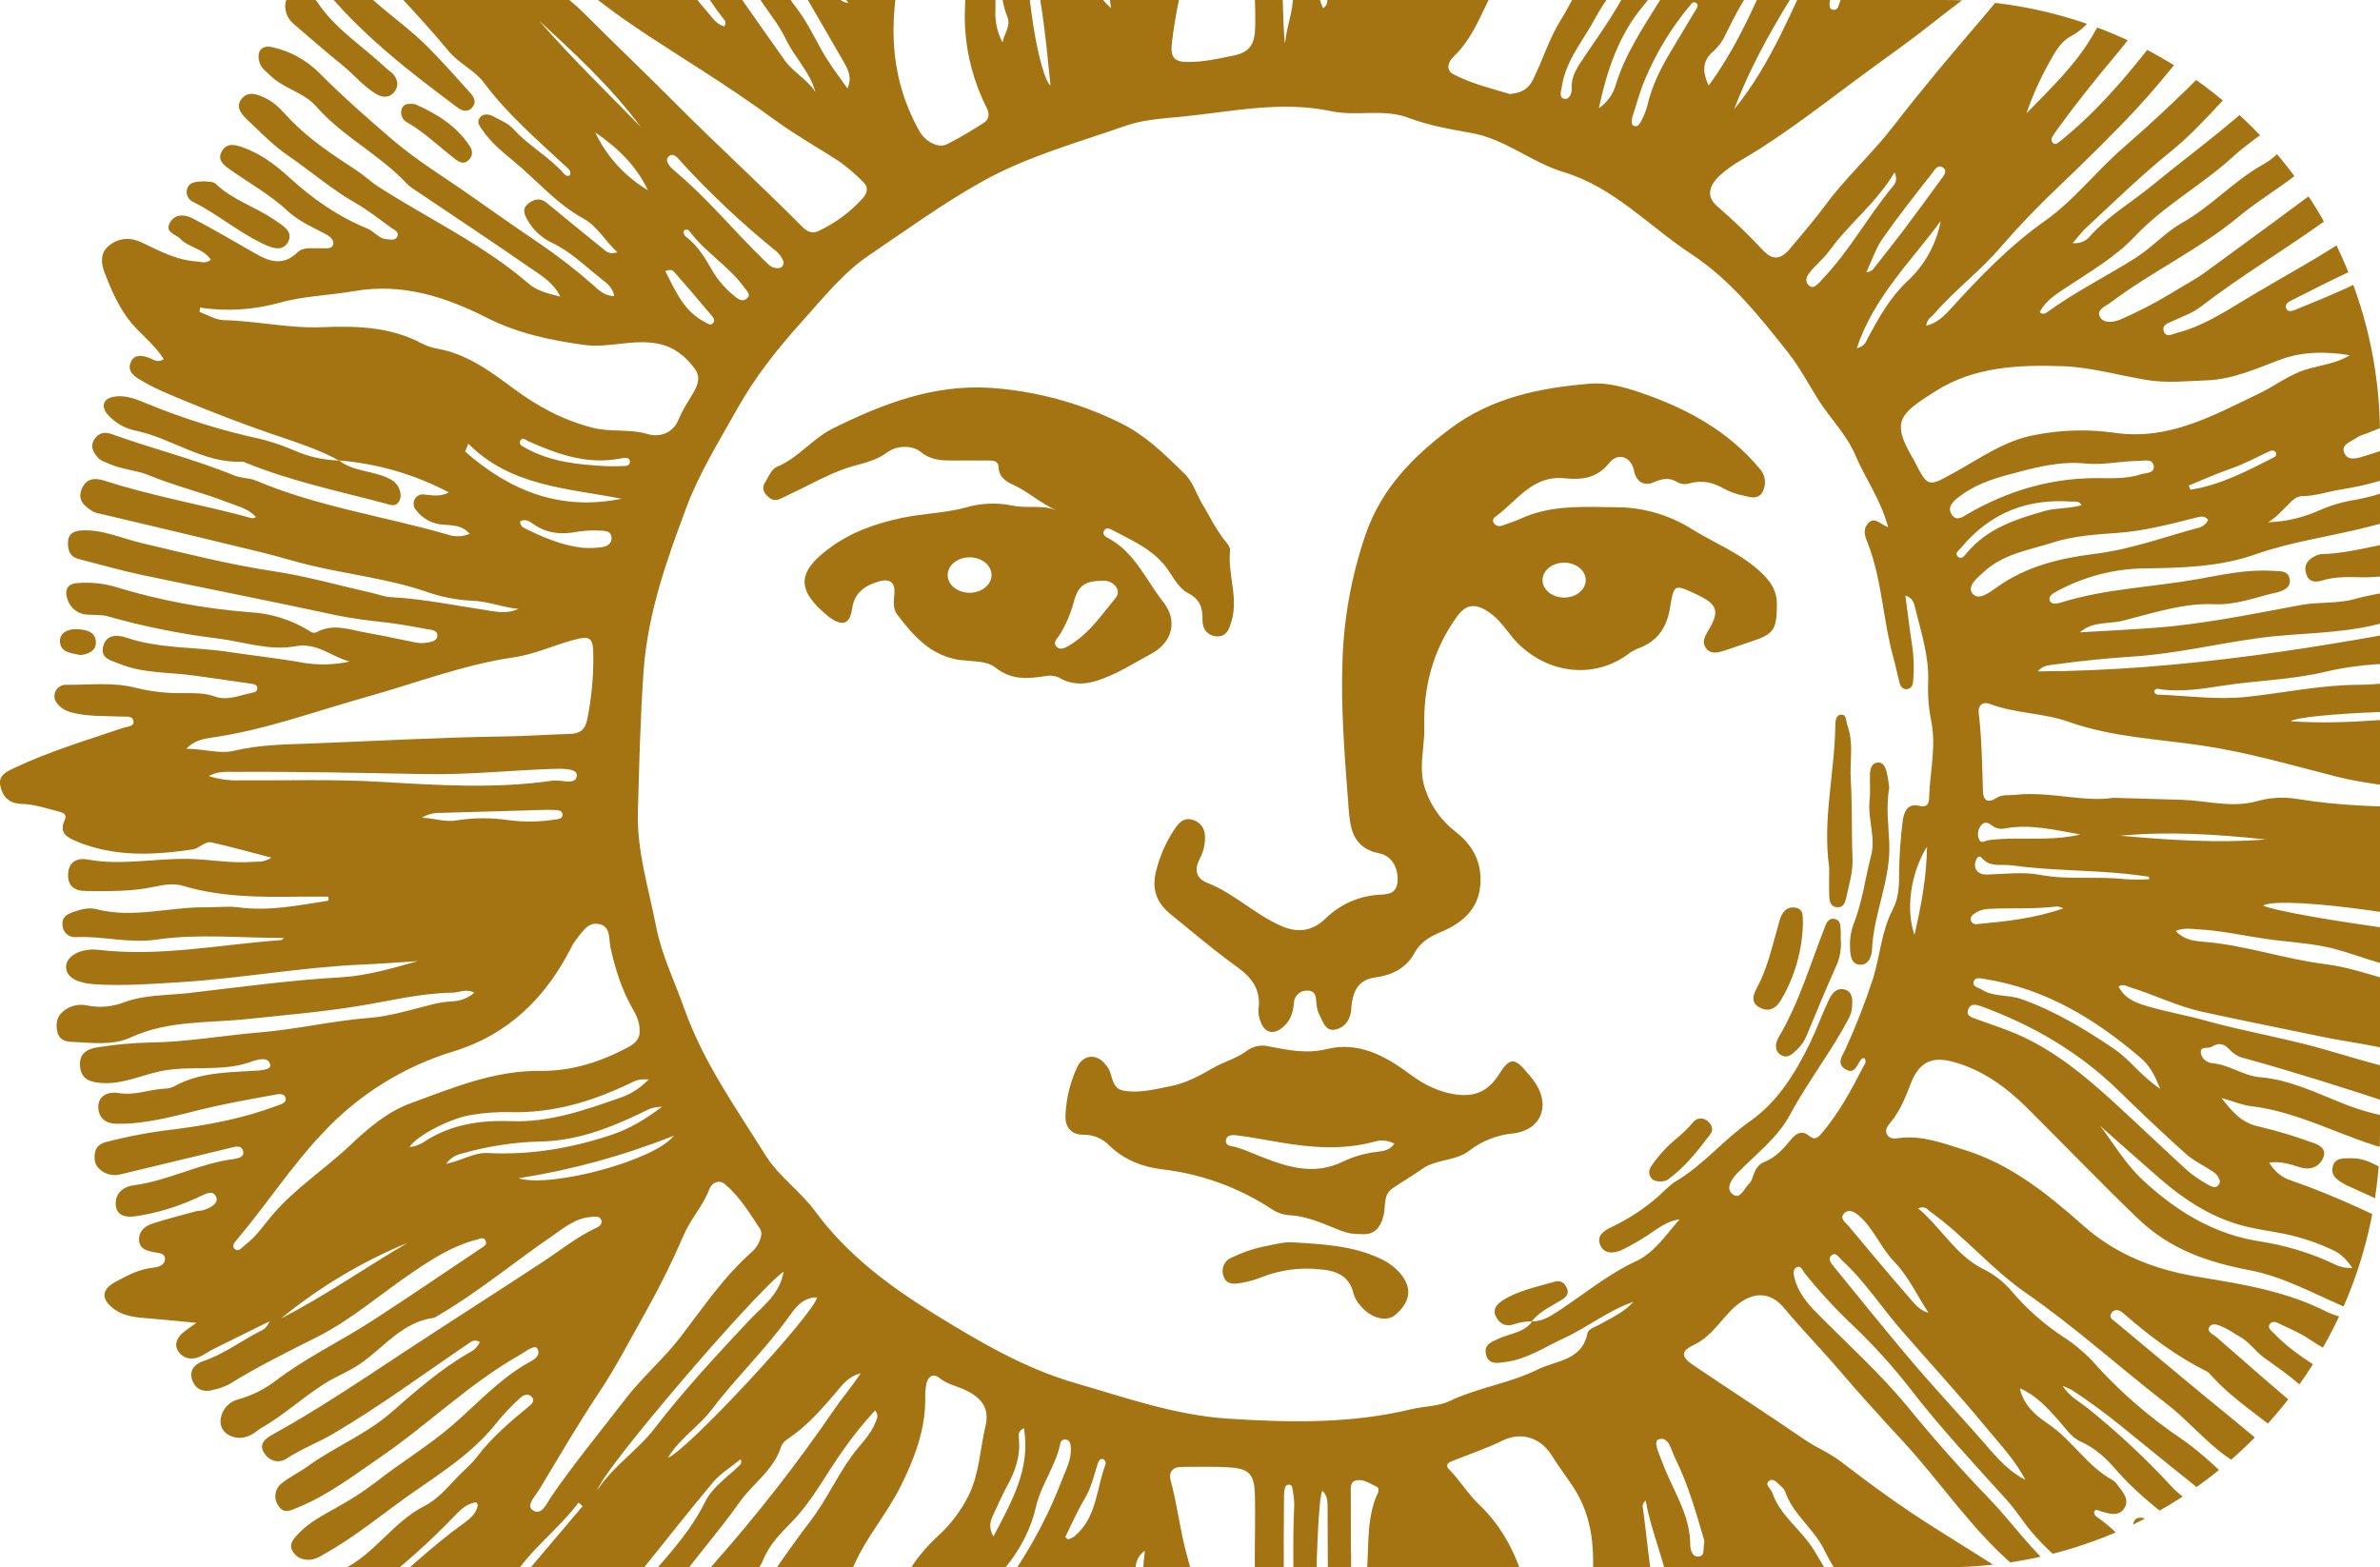 <svg width="82" height="54" viewBox="0 0 82 54" fill="none" xmlns="http://www.w3.org/2000/svg">
<g id="&#208;&#160;&#208;&#181;&#209;&#129;&#209;&#131;&#209;&#128;&#209;&#129; 1 1">
<g clip-path="url(#clip0_370726_602)">
<g id="&#208;&#161;&#208;&#187;&#208;&#190;&#208;&#185; 2">
<g id="&#208;&#161;&#208;&#187;&#208;&#190;&#208;&#185; 1">
<path id="Vector" d="M11.692 15.872C10.96 15.471 10.172 15.227 9.382 14.957C8.377 14.612 7.373 14.225 6.39 13.819C5.834 13.589 5.285 13.37 4.769 13.049C4.545 12.909 4.393 12.733 4.507 12.476C4.628 12.2 4.878 12.242 5.11 12.318C5.274 12.371 5.424 12.524 5.641 12.373C5.314 11.839 4.789 11.485 4.422 10.996C4.054 10.507 3.819 9.954 3.605 9.398C3.488 9.097 3.434 8.728 3.746 8.47C4.09 8.185 4.495 8.169 4.88 8.352C5.482 8.639 6.072 8.962 6.761 9.006C6.922 9.016 7.086 9.1 7.263 8.946C7.011 8.56 6.512 8.537 6.217 8.232C6.057 8.067 5.675 8.007 5.849 7.681C6.023 7.356 6.368 7.381 6.653 7.531C7.362 7.906 8.059 8.308 8.75 8.708C9.252 9.001 9.737 9.193 10.251 8.694C10.465 8.487 10.792 8.571 11.075 8.553C11.217 8.544 11.424 8.604 11.476 8.429C11.528 8.254 11.34 8.128 11.2 8.054C10.754 7.823 10.286 7.614 9.918 7.274C9.316 6.713 8.599 6.315 7.932 5.846C7.716 5.694 7.458 5.505 7.655 5.193C7.832 4.912 8.101 4.983 8.373 5.08C8.986 5.299 9.503 5.689 9.961 6.109C10.773 6.853 11.651 7.464 12.668 7.88C12.901 7.98 13.047 8.22 13.318 8.24C13.447 8.25 13.612 8.299 13.684 8.16C13.769 7.998 13.6 7.93 13.497 7.86C13.089 7.568 12.694 7.249 12.263 7.002C11.429 6.529 10.712 5.9 9.927 5.362C9.425 5.017 9.009 4.587 8.574 4.177C8.368 3.982 8.08 3.711 8.323 3.407C8.566 3.103 8.905 3.264 9.197 3.407C9.518 3.569 9.743 3.848 9.984 4.1C10.658 4.808 11.468 5.335 12.277 5.866C12.542 6.04 12.766 6.259 13.036 6.432C14.765 7.544 16.645 8.42 18.218 9.775C18.496 10.013 18.854 10.109 19.308 10.22C19.051 9.719 18.648 9.494 18.297 9.251C16.97 8.328 15.62 7.438 14.279 6.533C14.18 6.471 14.088 6.398 14.005 6.315C13.067 5.313 11.795 4.703 10.891 3.662C10.466 3.176 9.778 3.061 9.32 2.607C9.177 2.467 9.006 2.362 8.943 2.155C8.828 1.777 9.004 1.538 9.392 1.627C9.998 1.763 10.554 2.068 10.993 2.506C11.804 3.322 12.665 4.08 13.537 4.826C14.376 5.543 15.322 6.112 16.222 6.746C16.997 7.292 17.778 7.842 18.559 8.368C19.207 8.808 19.828 9.288 20.417 9.805C20.601 9.964 20.813 10.205 21.166 10.198C21.104 9.877 20.858 9.721 20.671 9.572C20.136 9.147 19.647 8.66 19.015 8.363C18.648 8.19 18.347 7.904 18.156 7.547C18.049 7.347 17.994 7.175 18.2 7.016C18.405 6.857 18.61 6.804 18.835 6.989C19.477 7.518 20.122 8.044 20.769 8.567C20.883 8.659 20.985 8.781 21.271 8.692C20.841 8.292 20.579 7.791 20.107 7.534C19.166 7.019 18.488 6.201 17.677 5.535C17.293 5.221 16.903 4.895 16.617 4.473C16.533 4.349 16.416 4.219 16.523 4.066C16.629 3.914 16.824 3.919 16.978 4.001C17.225 4.136 17.499 4.236 17.695 4.452C18.212 5.024 18.911 5.393 19.42 5.975C19.472 6.034 19.54 6.095 19.639 6.037C19.694 5.873 19.564 5.801 19.471 5.714C18.493 4.801 17.478 3.931 16.675 2.85C16.349 2.413 15.804 2.188 15.446 1.748C14.906 1.091 14.329 0.463 13.749 -0.156C13.373 -0.56 12.937 -0.904 12.456 -1.177C12.141 -1.356 11.865 -1.603 12.09 -1.979C12.315 -2.354 12.64 -2.166 12.932 -2.015C13.045 -1.956 13.133 -1.832 13.334 -1.871C13.217 -2.08 13.104 -2.272 13.002 -2.473C12.922 -2.629 12.886 -2.794 13.031 -2.935C13.177 -3.075 13.357 -3.029 13.496 -2.935C13.703 -2.803 13.888 -2.634 14.172 -2.534C13.922 -3.11 13.679 -3.689 13.417 -4.259C13.349 -4.408 13.237 -4.536 13.197 -4.704C13.014 -5.464 13.418 -5.87 14.159 -5.623C14.583 -5.482 15.034 -5.39 15.411 -5.122C15.651 -4.95 15.832 -4.978 15.941 -5.293C16.079 -5.694 16.343 -5.727 16.624 -5.439C17.115 -4.941 17.556 -4.398 17.941 -3.816C18.304 -3.265 18.772 -2.876 19.448 -2.731C18.734 -3.476 18.254 -4.392 17.582 -5.165C17.358 -5.414 17.175 -5.696 17.036 -6.001C16.822 -6.486 17.046 -6.802 17.575 -6.749C17.805 -6.724 17.924 -6.719 17.916 -6.993C17.908 -7.266 17.89 -7.575 18.246 -7.63C18.405 -7.661 18.571 -7.636 18.714 -7.56C18.858 -7.484 18.971 -7.36 19.034 -7.211C19.396 -6.389 20.025 -5.752 20.504 -5.013C21.207 -3.937 22.111 -3.009 22.764 -1.899C23.229 -1.104 23.714 -0.331 24.328 0.357C24.514 0.565 24.653 0.823 24.949 0.911C25.062 0.77 24.949 0.677 24.886 0.597C24.335 -0.104 23.935 -0.92 23.307 -1.57C22.823 -2.071 22.604 -2.74 22.289 -3.341C21.755 -4.367 21.083 -5.3 20.441 -6.247C19.982 -6.918 19.729 -7.724 19.099 -8.286C19.023 -8.355 18.975 -8.45 18.965 -8.553C18.955 -8.655 18.984 -8.758 19.046 -8.84C19.183 -9.041 19.413 -9.041 19.591 -8.957C20.015 -8.757 20.402 -8.518 20.652 -8.087C21.582 -6.484 22.514 -4.89 23.481 -3.314C23.682 -2.981 23.744 -2.598 23.97 -2.279C24.997 -0.832 26.005 0.626 27.033 2.074C27.328 2.489 27.809 2.732 28.094 3.169C27.903 2.467 27.371 1.975 27.076 1.35C26.789 0.741 26.319 0.256 26.003 -0.332C25.278 -1.679 24.566 -3.033 23.793 -4.351C23.089 -5.56 22.312 -6.73 21.558 -7.911C21.393 -8.169 21.238 -8.421 21.224 -8.734C21.215 -8.924 21.234 -9.107 21.425 -9.213C21.616 -9.319 21.784 -9.263 21.949 -9.17C22.375 -8.93 22.507 -8.476 22.728 -8.09C23.74 -6.326 24.746 -4.56 25.761 -2.797C26.003 -2.377 26.264 -1.965 26.419 -1.505C26.658 -0.817 27.06 -0.235 27.493 0.345C27.869 0.846 28.126 1.44 28.456 1.98C28.672 2.33 28.925 2.657 29.201 3.05C29.364 2.661 29.221 2.398 29.068 2.13C28.208 0.627 27.307 -0.857 26.508 -2.393C25.553 -4.228 24.481 -6.001 23.527 -7.831C23.296 -8.238 23.021 -8.619 22.707 -8.965C22.444 -9.276 22.399 -9.619 22.424 -9.994C22.436 -10.178 22.433 -10.375 22.655 -10.448C22.842 -10.511 22.974 -10.397 23.101 -10.283C23.508 -9.915 23.74 -9.431 23.974 -8.952C24.649 -7.563 25.508 -6.279 26.129 -4.876C26.621 -3.763 27.234 -2.718 27.878 -1.684C28.148 -1.247 28.414 -0.805 28.689 -0.368C28.813 -0.168 28.91 0.067 29.227 0.104C28.926 -0.309 28.788 -0.81 28.463 -1.198C28.25 -1.454 28.083 -1.745 27.967 -2.058C27.38 -3.589 26.546 -5.007 25.749 -6.423C25.1 -7.577 24.539 -8.784 23.854 -9.916C23.761 -10.093 23.688 -10.28 23.638 -10.473C23.553 -10.741 23.6 -10.974 23.872 -11.112C24.144 -11.249 24.363 -11.138 24.539 -10.933C24.653 -10.812 24.743 -10.67 24.803 -10.514C25.205 -9.263 26.009 -8.21 26.533 -7.024C27.049 -5.856 27.729 -4.767 28.113 -3.531C28.337 -2.809 28.79 -2.158 29.149 -1.481C29.176 -1.418 29.224 -1.367 29.285 -1.336C29.346 -1.305 29.416 -1.297 29.483 -1.311C29.65 -1.348 29.663 -1.491 29.67 -1.627C29.69 -1.812 29.645 -1.998 29.542 -2.153C28.81 -3.161 28.453 -4.362 27.848 -5.432C27.016 -6.899 26.516 -8.53 25.571 -9.941C25.334 -10.295 25.215 -10.73 25.06 -11.135C25.01 -11.243 24.998 -11.365 25.027 -11.48C25.057 -11.596 25.126 -11.697 25.222 -11.768C25.465 -11.948 25.661 -11.782 25.846 -11.631C26.083 -11.44 26.255 -11.181 26.339 -10.888C26.54 -10.166 26.942 -9.517 27.088 -8.772C27.145 -8.493 27.352 -8.238 27.51 -7.985C28.108 -7.037 28.425 -5.946 29.05 -5.013C29.175 -4.827 29.246 -4.596 29.462 -4.463C29.632 -4.676 29.573 -4.879 29.462 -5.039C28.71 -6.164 28.397 -7.482 27.834 -8.684C27.291 -9.844 27.008 -11.118 26.269 -12.191C26.097 -12.441 26.104 -12.75 26.374 -12.957C26.629 -13.158 26.876 -13.043 27.108 -12.869C27.466 -12.597 27.593 -12.204 27.684 -11.789C27.751 -11.424 27.868 -11.069 28.032 -10.736C28.208 -11.265 28.368 -11.8 28.567 -12.321C28.816 -12.973 29.031 -13.643 29.432 -14.225C29.542 -14.393 29.684 -14.539 29.851 -14.652C30.292 -14.941 30.731 -14.809 30.879 -14.308C31.04 -13.766 31.153 -13.206 31.288 -12.661C31.497 -11.813 31.881 -11.046 32.386 -10.222C32.533 -10.618 32.541 -11.053 32.408 -11.454C32.15 -12.265 31.856 -13.063 31.586 -13.87C31.529 -14.044 31.495 -14.225 31.485 -14.407C31.471 -14.623 31.46 -14.867 31.728 -14.95C31.975 -15.027 32.242 -15.034 32.437 -14.838C32.658 -14.615 32.86 -14.374 32.901 -14.03C33.019 -13.021 33.16 -12.012 33.284 -11.002C33.349 -10.468 33.627 -9.95 33.353 -9.389C33.277 -9.232 33.895 -8.329 34.066 -8.287C34.328 -8.22 34.283 -8.425 34.273 -8.561C34.198 -9.598 33.896 -10.588 33.664 -11.595C33.444 -12.548 33.102 -13.468 32.961 -14.44C32.917 -14.732 33.002 -14.941 33.282 -15.034C33.562 -15.128 33.757 -14.996 33.894 -14.74C34.058 -14.43 34.155 -14.088 34.177 -13.738C34.242 -12.749 34.503 -11.804 34.754 -10.851C34.943 -10.134 35.156 -9.402 35.085 -8.647C35.043 -8.193 35.186 -7.781 35.326 -7.381C35.611 -6.546 36.066 -5.778 36.271 -4.899C36.45 -5.273 36.309 -5.596 36.199 -5.913C36.117 -6.152 36.009 -6.388 36.015 -6.637C36.043 -7.689 35.575 -8.641 35.399 -9.643C35.344 -9.868 35.311 -10.098 35.298 -10.33C35.304 -11.289 35.084 -12.202 34.802 -13.115C34.621 -13.724 34.558 -14.362 34.616 -14.994C34.638 -15.268 34.763 -15.544 35.093 -15.546C35.424 -15.546 35.564 -15.274 35.575 -14.999C35.618 -13.815 35.987 -12.68 36.038 -11.486C36.083 -10.464 36.446 -9.465 36.604 -8.441C36.675 -7.98 36.659 -7.508 36.785 -7.055C36.828 -6.897 36.833 -6.72 37.027 -6.592C37.168 -6.948 37.184 -7.341 37.074 -7.707C36.651 -9.102 36.765 -10.556 36.464 -11.96C36.263 -12.914 36.28 -13.916 36.213 -14.897C36.196 -15.152 36.294 -15.371 36.597 -15.383C36.9 -15.395 37.065 -15.22 37.099 -14.935C37.238 -13.877 37.343 -12.814 37.508 -11.76C37.682 -10.658 37.554 -9.497 37.859 -8.439C38.132 -7.493 37.794 -6.557 38.093 -5.64C38.486 -4.432 38.204 -3.113 38.661 -1.905C38.735 -1.71 38.706 -1.476 38.712 -1.259C38.722 -0.827 38.892 -0.458 39.113 -0.096C39.362 -0.218 39.305 -0.424 39.305 -0.59C39.305 -1.291 39.329 -1.993 39.141 -2.679C38.919 -3.488 39.048 -4.331 38.965 -5.16C38.864 -6.135 38.831 -7.124 38.697 -8.095C38.387 -10.324 38.556 -12.589 38.15 -14.808C38.12 -15.007 38.128 -15.209 38.175 -15.404C38.213 -15.593 38.26 -15.77 38.501 -15.781C38.602 -15.795 38.705 -15.772 38.791 -15.717C38.877 -15.662 38.941 -15.578 38.971 -15.48C39.077 -15.167 39.229 -14.864 39.207 -14.515C39.09 -12.627 39.423 -10.755 39.445 -8.868C39.456 -7.933 39.412 -6.965 39.669 -6.033C39.774 -5.624 39.756 -5.193 39.616 -4.794C39.49 -4.425 39.584 -4.067 39.636 -3.706C39.65 -3.611 39.676 -3.487 39.8 -3.492C39.925 -3.497 39.933 -3.632 39.946 -3.723C40.005 -4.151 40.032 -4.581 40.064 -5.012C40.15 -6.203 39.803 -7.351 39.792 -8.535C39.783 -9.551 39.822 -10.565 39.821 -11.58C39.821 -12.798 39.5 -13.997 39.607 -15.222C39.616 -15.455 39.641 -15.687 39.68 -15.916C39.743 -16.202 39.912 -16.423 40.241 -16.363C40.571 -16.303 40.708 -16.049 40.664 -15.728C40.574 -15.084 40.52 -14.435 40.503 -13.785C40.481 -12.551 40.637 -11.321 40.623 -10.087C40.616 -9.443 40.457 -8.797 40.691 -8.114C40.954 -8.353 41.043 -8.657 41.093 -8.955C41.179 -9.381 41.221 -9.814 41.217 -10.248C41.141 -12.052 41.44 -13.843 41.328 -15.647C41.311 -15.922 41.213 -16.373 41.606 -16.393C42 -16.413 41.978 -15.959 42.019 -15.658C42.044 -15.48 42.019 -15.296 42.056 -15.112C42.153 -15.53 42.288 -15.94 42.457 -16.335C42.658 -16.802 43.013 -17.017 43.528 -17.001C43.876 -16.99 44.094 -16.845 44.205 -16.518C44.332 -16.15 44.47 -15.785 44.629 -15.349C44.798 -15.655 44.682 -15.866 44.647 -16.089C44.6 -16.38 44.562 -16.7 44.854 -16.909C44.937 -16.969 45.036 -17.001 45.138 -17.001C45.24 -17.001 45.34 -16.969 45.423 -16.909C45.553 -16.828 45.652 -16.705 45.704 -16.561C45.757 -16.417 45.759 -16.259 45.712 -16.114C45.268 -14.484 45.63 -12.876 45.812 -11.262C45.898 -10.501 45.925 -9.733 46.013 -8.971C46.036 -8.771 46.027 -8.397 46.315 -8.427C46.55 -8.452 46.536 -8.802 46.537 -9.029C46.546 -10.544 46.549 -12.06 46.547 -13.576C46.547 -14.209 46.585 -14.842 46.492 -15.479C46.438 -15.84 46.648 -16.124 47 -16.163C47.351 -16.202 47.54 -15.922 47.548 -15.584C47.563 -14.951 47.62 -14.313 47.435 -13.692C47.322 -13.316 47.352 -12.93 47.353 -12.548C47.353 -11.082 47.475 -9.604 47.331 -8.152C47.177 -6.592 47.633 -5.074 47.467 -3.53C47.464 -3.48 47.471 -3.429 47.489 -3.382C47.498 -3.356 47.532 -3.339 47.576 -3.299C47.64 -3.385 47.686 -3.482 47.711 -3.585C47.737 -3.688 47.741 -3.795 47.724 -3.9C47.538 -5.67 47.785 -7.431 47.799 -9.198C47.799 -9.581 47.759 -9.962 47.746 -10.345C47.689 -12.083 48.009 -13.804 47.969 -15.543C47.957 -16.062 48.258 -16.41 48.572 -16.371C48.938 -16.326 49.21 -15.864 49.135 -15.386C48.858 -13.619 48.934 -11.84 48.915 -10.061C48.904 -9.002 48.794 -7.937 48.678 -6.876C48.583 -6.004 48.398 -5.065 48.851 -4.112C49.078 -4.444 49.185 -4.844 49.152 -5.245C49.09 -6.273 49.307 -7.262 49.498 -8.263C49.651 -9.065 49.486 -9.899 49.561 -10.711C49.688 -12.071 49.512 -13.45 49.834 -14.796C49.983 -15.421 50.265 -15.766 50.568 -15.634C51.036 -15.433 50.97 -15.001 50.91 -14.596C50.637 -12.746 50.431 -10.888 50.595 -9.037C50.714 -9.243 50.928 -10.468 50.968 -10.949C51.094 -12.428 51.324 -13.896 51.655 -15.342C51.737 -15.713 51.974 -15.962 52.373 -15.869C52.802 -15.769 52.796 -15.404 52.731 -15.057C52.603 -14.366 52.162 -13.784 52.056 -13.077C51.83 -11.574 51.333 -10.105 51.443 -8.554C51.462 -8.279 51.288 -8.005 51.464 -7.658C51.697 -8.277 51.904 -8.846 51.957 -9.451C52.122 -11.227 52.499 -12.976 53.082 -14.662C53.175 -14.932 53.297 -15.244 53.67 -15.134C54.016 -15.034 54.008 -14.704 53.971 -14.419C53.879 -13.787 53.553 -13.222 53.398 -12.616C53.067 -11.345 52.832 -10.051 52.695 -8.745C52.57 -7.472 52.174 -6.269 51.858 -5.045C51.708 -4.467 51.497 -3.897 51.599 -3.281C51.618 -3.167 51.592 -3.038 51.727 -2.981C51.885 -2.914 51.977 -3.027 52.066 -3.126C52.226 -3.298 52.346 -3.503 52.416 -3.727C52.697 -4.657 52.791 -5.617 52.942 -6.571C53.201 -8.196 53.482 -9.819 53.823 -11.431C54.024 -12.358 54.155 -13.297 54.438 -14.205C54.548 -14.556 54.779 -14.776 55.151 -14.63C55.23 -14.604 55.301 -14.561 55.36 -14.503C55.418 -14.445 55.463 -14.375 55.489 -14.297C55.515 -14.219 55.523 -14.136 55.511 -14.055C55.5 -13.973 55.469 -13.896 55.423 -13.828C54.539 -12.579 54.755 -11.073 54.391 -9.705C54.09 -8.579 53.989 -7.413 53.772 -6.27C53.672 -5.737 53.264 -5.279 53.37 -4.692C53.395 -4.558 53.295 -4.349 53.503 -4.316C53.661 -4.291 53.783 -4.449 53.835 -4.584C53.96 -4.908 54.109 -5.239 54.146 -5.579C54.285 -6.834 54.672 -8.052 54.697 -9.324C54.706 -9.814 54.952 -10.255 55.072 -10.727C55.334 -11.743 55.562 -12.77 55.969 -13.744C56.013 -13.887 56.088 -14.02 56.189 -14.131C56.306 -14.239 56.44 -14.304 56.6 -14.241C56.671 -14.214 56.732 -14.165 56.774 -14.1C56.815 -14.036 56.834 -13.96 56.829 -13.884C56.819 -13.768 56.802 -13.653 56.779 -13.539C56.757 -13.368 56.612 -13.154 56.846 -13.051C57.08 -12.947 57.147 -13.181 57.274 -13.309C57.842 -13.902 58.561 -14.311 59.206 -14.804C59.568 -15.084 60.343 -14.884 60.597 -14.57C60.88 -14.218 60.829 -13.631 60.483 -13.122C59.96 -12.35 59.77 -11.46 59.612 -10.565C59.583 -10.397 59.563 -10.199 59.722 -10.011C60.135 -10.495 60.131 -11.13 60.387 -11.657C60.49 -11.902 60.621 -12.136 60.776 -12.353C60.946 -12.567 61.197 -12.662 61.445 -12.511C61.693 -12.359 61.673 -12.078 61.554 -11.881C60.946 -10.872 60.65 -9.73 60.142 -8.68C59.999 -8.386 59.83 -8.089 60.018 -7.691C60.319 -8.006 60.564 -8.371 60.741 -8.769C60.965 -9.27 61.243 -9.746 61.571 -10.187C61.806 -10.488 61.885 -10.915 62.053 -11.276C62.179 -11.546 62.324 -11.902 62.704 -11.71C63.04 -11.54 62.957 -11.186 62.819 -10.908C62.295 -9.863 61.737 -8.836 61.304 -7.748C61.215 -7.523 61.08 -7.298 61.172 -6.986C61.482 -7.246 61.598 -7.598 61.746 -7.906C62.228 -8.914 62.737 -9.91 63.292 -10.878C63.332 -10.951 63.377 -11.021 63.425 -11.089C63.626 -11.361 63.895 -11.597 64.229 -11.415C64.591 -11.215 64.382 -10.904 64.274 -10.623C64.073 -10.085 63.612 -9.657 63.648 -8.996C63.77 -9.175 63.896 -9.353 64.015 -9.535C64.116 -9.688 64.199 -9.855 64.317 -9.997C64.517 -10.246 64.781 -10.551 65.105 -10.297C65.406 -10.056 65.092 -9.803 64.957 -9.565C64.53 -8.781 64.158 -7.968 63.844 -7.133C64.004 -7.1 64.052 -7.159 64.076 -7.215C64.449 -8.091 65.086 -8.825 65.416 -9.72C65.58 -10.165 65.957 -10.373 66.298 -10.221C66.64 -10.069 66.747 -9.629 66.499 -9.219C65.935 -8.296 65.414 -7.35 64.915 -6.391C64.645 -5.873 64.342 -5.375 64.048 -4.871C63.768 -4.391 63.717 -3.813 63.44 -3.312C63.269 -3.006 62.992 -2.724 62.956 -2.303C63.17 -2.298 63.232 -2.457 63.285 -2.571C63.768 -3.61 64.496 -4.503 64.942 -5.577C65.479 -6.874 66.255 -8.074 66.941 -9.308C67.07 -9.539 67.259 -9.797 67.567 -9.709C67.876 -9.621 67.997 -9.385 67.837 -9.085C67.613 -8.657 67.425 -8.191 67.116 -7.83C66.352 -6.939 66.011 -5.832 65.528 -4.809C64.825 -3.335 64.088 -1.885 63.295 -0.461C63.194 -0.274 63.04 -0.103 63.035 0.128C63.035 0.211 63.035 0.303 63.135 0.333C63.156 0.339 63.177 0.341 63.198 0.339C63.219 0.337 63.24 0.331 63.258 0.321C63.277 0.311 63.293 0.297 63.307 0.28C63.32 0.264 63.33 0.245 63.336 0.225C63.607 -0.597 64.163 -1.25 64.615 -1.967C65.084 -2.71 65.539 -3.463 65.98 -4.225C66.264 -4.714 66.54 -5.211 66.784 -5.722C67.265 -6.749 68.001 -7.626 68.457 -8.67C68.608 -9.015 68.931 -9.026 69.227 -8.852C69.549 -8.664 69.478 -8.38 69.335 -8.109C68.833 -7.147 68.112 -6.305 67.648 -5.33C66.951 -3.875 65.934 -2.598 65.411 -1.03C65.678 -1.323 66.038 -1.576 66.191 -1.92C66.603 -2.846 67.296 -3.586 67.793 -4.451C68.335 -5.387 68.999 -6.254 69.483 -7.225C69.616 -7.492 69.855 -7.633 70.149 -7.521C70.442 -7.408 70.334 -7.163 70.281 -6.957C70.1 -6.244 69.648 -5.67 69.243 -5.089C68.715 -4.334 68.365 -3.486 67.836 -2.728C67.628 -2.428 67.424 -2.127 67.216 -1.826C67.144 -1.726 67.016 -1.596 67.129 -1.472C67.264 -1.327 67.43 -1.444 67.531 -1.539C67.712 -1.711 67.878 -1.899 68.027 -2.099C68.874 -3.21 69.72 -4.323 70.552 -5.446C70.699 -5.646 70.753 -5.906 70.897 -6.11C71.08 -6.371 71.355 -6.56 71.668 -6.369C71.98 -6.179 71.882 -5.891 71.756 -5.611C71.504 -5.055 70.952 -4.681 70.781 -4.029C71.131 -4.114 71.449 -4.299 71.697 -4.561C71.949 -4.83 72.255 -5.043 72.595 -5.188C72.986 -5.363 73.41 -5.543 73.76 -5.188C74.109 -4.833 74.029 -4.342 73.816 -3.924C73.552 -3.403 73.246 -2.904 72.955 -2.397C72.706 -1.964 72.464 -1.528 72.133 -1.143C71.945 -0.933 71.832 -0.666 71.812 -0.386C72.091 -0.365 72.225 -0.554 72.3 -0.737C72.702 -1.698 73.569 -2.297 74.126 -3.135C74.198 -3.242 74.309 -3.389 74.449 -3.302C74.636 -3.186 74.484 -3.029 74.415 -2.914C73.97 -2.15 73.47 -1.42 72.919 -0.729C72.706 -0.495 72.526 -0.232 72.387 0.052C72.17 0.553 71.858 0.975 71.359 1.242C70.968 1.45 70.778 1.843 70.577 2.202C70.275 2.746 70.022 3.316 69.82 3.905C70.647 3.052 71.508 2.245 72.103 1.213C72.211 1.026 72.318 0.819 72.48 0.687C73.316 -0.001 73.811 -0.926 74.313 -1.848C74.451 -2.098 74.654 -2.305 74.9 -2.45C75.072 -2.55 75.246 -2.59 75.411 -2.45C75.483 -2.39 75.534 -2.31 75.558 -2.22C75.582 -2.131 75.578 -2.036 75.545 -1.949C75.52 -1.851 75.478 -1.759 75.418 -1.678C74.514 -0.576 73.891 0.719 72.983 1.794C72.261 2.649 71.565 3.518 70.908 4.421C70.836 4.513 70.772 4.61 70.714 4.712C70.689 4.746 70.678 4.789 70.684 4.831C70.69 4.874 70.712 4.912 70.746 4.938C70.831 4.992 70.9 4.927 70.966 4.874C72.153 3.926 73.138 2.797 74.071 1.604C74.717 0.78 75.478 0.045 76.203 -0.718C76.35 -0.874 76.557 -1.019 76.784 -0.893C77.011 -0.766 77.007 -0.492 76.955 -0.262C76.932 -0.115 76.87 0.023 76.774 0.139C75.619 1.275 74.682 2.603 73.581 3.78C72.778 4.641 71.923 5.472 71.07 6.294C70.327 6.989 69.62 7.722 68.951 8.489C68.248 9.323 67.369 9.973 66.657 10.794C66.556 10.914 66.384 10.994 66.365 11.223C66.74 11.131 66.984 10.888 67.213 10.636C68.213 9.534 69.238 8.471 70.458 7.609C71.463 6.9 72.207 5.914 73.129 5.113C74.124 4.25 75.087 3.348 76.018 2.408C76.5 1.922 76.975 1.432 77.491 0.98C77.774 0.732 78.099 0.591 78.375 0.897C78.627 1.177 78.564 1.552 78.274 1.793C77.022 2.832 76.064 4.185 74.814 5.2C73.771 6.042 72.822 6.967 71.848 7.875C71.706 8.008 71.59 8.175 71.41 8.376C71.527 8.39 71.645 8.374 71.753 8.329C71.861 8.283 71.955 8.21 72.026 8.117C72.662 7.421 73.478 6.946 74.196 6.353C75.703 5.112 77.31 4.001 78.631 2.55C78.885 2.271 79.175 2.122 79.495 2.424C79.814 2.726 79.612 3.003 79.394 3.291C78.728 4.177 77.733 4.669 76.94 5.395C75.866 6.377 74.567 7.073 73.566 8.133C72.881 8.859 72.025 9.35 71.207 9.894C70.849 10.132 70.476 10.352 70.275 10.758C70.395 10.858 70.489 10.789 70.562 10.735C71.522 10.042 72.582 9.515 73.576 8.888C74.137 8.536 74.581 8.021 75.169 7.685C76.169 7.127 76.945 6.246 77.95 5.68C78.302 5.486 78.601 5.207 78.818 4.868C79.049 4.513 79.372 4.247 79.707 3.994C79.975 3.794 80.278 3.803 80.57 3.885C80.91 3.985 81.009 4.366 80.763 4.651C80.59 4.831 80.399 4.995 80.195 5.139C80.103 5.212 79.98 5.249 79.901 5.33C79.081 6.177 78.025 6.725 77.134 7.463C75.759 8.602 74.139 9.352 72.726 10.418C72.549 10.552 72.216 10.67 72.351 10.919C72.485 11.167 72.853 11.102 73.08 10.997C73.676 10.738 74.255 10.438 74.811 10.101C75.206 9.853 75.626 9.639 76.003 9.364C77.549 8.236 79.092 7.103 80.624 5.957C80.951 5.711 81.246 5.696 81.522 5.957C81.846 6.268 81.551 6.523 81.35 6.717C80.99 7.064 80.535 7.296 80.132 7.587C78.712 8.614 77.199 9.506 75.812 10.577C75.54 10.788 75.193 10.904 74.876 11.053C74.709 11.131 74.474 11.184 74.551 11.414C74.629 11.643 74.843 11.514 74.991 11.473C75.813 11.264 76.538 10.817 77.242 10.389C78.664 9.523 80.149 8.756 81.508 7.784C81.684 7.655 81.893 7.579 82.11 7.565C82.212 7.556 82.313 7.579 82.402 7.629C82.49 7.679 82.561 7.754 82.606 7.846C82.699 8.021 82.593 8.161 82.496 8.303C82.094 8.892 81.459 9.12 80.856 9.405C80.224 9.705 79.597 10.019 78.974 10.338C78.867 10.393 78.697 10.47 78.773 10.638C78.836 10.768 78.99 10.711 79.091 10.669C79.707 10.416 80.324 10.168 80.929 9.888C81.354 9.693 81.762 9.462 82.173 9.239C82.447 9.089 82.723 8.995 82.902 9.339C83.073 9.66 83.073 9.991 82.771 10.254C82.582 10.423 82.157 10.465 82.241 10.764C82.325 11.062 82.734 11.044 83.016 11.136C83.534 11.304 84.079 11.245 84.605 11.354C85.034 11.442 85.421 11.563 85.557 12.042C85.692 12.521 85.371 12.787 85.049 13.035C83.977 13.868 82.771 14.468 81.5 14.949C81.387 14.981 81.279 15.029 81.179 15.09C80.992 15.229 80.631 15.312 80.777 15.622C80.903 15.894 81.226 15.787 81.459 15.717C82.591 15.365 83.694 14.927 84.759 14.406C84.847 14.357 84.937 14.314 85.029 14.277C85.255 14.202 85.506 14.116 85.648 14.395C85.791 14.673 85.634 14.871 85.398 15.017C83.935 15.919 82.378 16.595 80.665 16.863C80.219 16.933 79.789 17.09 79.331 17.092C79.112 17.092 78.969 17.248 78.829 17.393C78.615 17.6 78.422 17.834 78.143 17.994C78.726 17.975 79.301 17.847 79.836 17.615C80.202 17.448 80.586 17.325 80.98 17.249C82.068 17.081 83.06 16.635 84.077 16.261C84.201 16.213 84.335 16.194 84.468 16.204C84.759 16.238 85.04 16.322 85.106 16.666C85.171 17.011 84.992 17.224 84.686 17.311C83.658 17.603 82.628 17.889 81.592 18.153C80.302 18.483 78.973 18.654 77.711 19.099C76.448 19.544 75.125 19.565 73.804 19.585C72.781 19.609 71.778 19.877 70.879 20.366C70.752 20.433 70.564 20.53 70.621 20.689C70.678 20.849 70.894 20.795 71.023 20.755C72.55 20.28 74.154 20.231 75.716 19.954C76.561 19.805 77.423 19.608 78.296 19.668C78.528 19.684 78.82 19.64 78.884 19.929C78.957 20.256 78.636 20.369 78.42 20.417C77.717 20.573 77.057 20.852 76.28 20.817C75.218 20.771 74.171 21.127 73.14 21.386C72.648 21.509 72.106 21.395 71.66 21.786C72.515 21.735 73.368 21.695 74.226 21.631C75.929 21.504 77.599 21.155 79.273 20.845C79.888 20.73 80.526 20.805 81.103 20.644C82.02 20.391 82.96 20.327 83.878 20.132C84.399 20.022 84.91 19.86 85.442 19.8C85.758 19.765 86.081 19.808 86.238 20.101C86.41 20.422 86.257 20.738 85.998 20.948C85.643 21.236 85.673 21.39 86.098 21.531C86.415 21.631 86.613 21.878 86.559 22.219C86.502 22.583 86.217 22.755 85.871 22.765C85.168 22.786 84.465 22.877 83.769 22.856C82.539 22.821 81.296 22.866 80.129 23.143C78.961 23.421 77.76 23.444 76.583 23.623C75.898 23.73 75.192 23.841 74.486 23.756C74.395 23.745 74.285 23.689 74.22 23.802C74.219 23.819 74.223 23.836 74.229 23.852C74.235 23.868 74.245 23.882 74.257 23.894C74.269 23.906 74.283 23.916 74.299 23.922C74.315 23.929 74.332 23.932 74.349 23.932C75.362 23.971 76.388 24.116 77.387 24.012C78.675 23.878 79.954 23.599 81.251 23.594C82.627 23.589 83.963 23.193 85.333 23.222C85.481 23.222 85.634 23.184 85.782 23.179C86.083 23.171 86.368 23.222 86.485 23.538C86.6 23.838 86.485 24.098 86.25 24.299C86.069 24.455 85.963 24.564 86.161 24.822C86.403 25.138 86.254 25.379 85.873 25.484C85.649 25.545 85.429 25.626 85.209 25.7C85.092 25.74 84.989 25.8 85.008 25.946C85.02 26.065 85.13 26.097 85.224 26.128C85.796 26.314 86.37 26.494 86.941 26.681C87.365 26.82 87.895 26.893 87.985 27.413C88.074 27.933 87.784 28.374 87.339 28.683C87.202 28.777 87.092 28.914 86.948 28.996C86.588 29.196 86.295 29.367 86.805 29.761C87.032 29.938 86.905 30.191 86.68 30.343C86.559 30.421 86.423 30.47 86.28 30.487C86.138 30.503 85.993 30.486 85.858 30.437C85.425 30.303 84.969 30.257 84.517 30.303C83.915 30.358 83.377 30.047 82.788 30.054C82.688 30.054 82.588 30.013 82.487 30.024C82.326 30.041 82.076 30.032 82.067 30.208C82.055 30.424 82.314 30.39 82.463 30.394C83.556 30.426 84.601 30.757 85.677 30.901C86.481 31.01 86.691 31.435 86.256 32.125C86.134 32.318 86.179 32.449 86.29 32.626C86.609 33.118 86.358 33.62 85.77 33.693C85.687 33.708 85.603 33.706 85.521 33.688C84.696 33.431 83.844 33.415 82.992 33.358C81.983 33.291 81.072 32.807 80.084 32.612C79.411 32.478 78.728 32.445 78.054 32.346C77.283 32.234 76.514 32.06 75.731 32.018C75.488 32.005 75.243 31.956 74.962 32.076C75.246 32.376 75.584 32.422 75.901 32.446C77.343 32.555 78.714 33.048 80.138 33.222C81.484 33.391 82.717 34.057 84.095 34.051C84.397 34.051 84.698 34.099 84.999 34.108C85.251 34.103 85.501 34.144 85.738 34.228C86.263 34.441 86.357 34.892 85.951 35.291C85.827 35.397 85.696 35.495 85.559 35.583C85.575 35.756 85.723 35.75 85.817 35.797C86.118 35.945 86.42 36.117 86.276 36.509C86.132 36.902 85.78 37.099 85.384 36.963C84.653 36.714 83.868 36.714 83.147 36.425C82.142 36.025 81.069 35.942 80.024 35.724C78.635 35.433 77.24 35.16 75.855 34.855C75.028 34.673 74.231 34.274 73.403 34.02C73.28 33.982 73.164 33.89 72.991 33.983C73.201 34.417 73.615 34.56 74.016 34.677C74.655 34.865 75.322 34.977 75.957 35.155C77.387 35.556 78.854 35.785 80.282 36.213C81.566 36.598 82.876 36.955 84.2 37.228C84.558 37.313 84.906 37.437 85.237 37.597C85.499 37.713 85.639 37.908 85.585 38.192C85.533 38.492 85.284 38.529 85.043 38.518C84.194 38.482 83.354 38.33 82.545 38.066C80.833 37.499 79.115 36.957 77.377 36.472C77.178 36.434 76.995 36.338 76.85 36.197C76.657 35.973 76.462 35.896 76.2 36.066C76.081 36.142 75.833 36.038 75.826 36.232C75.818 36.451 76.037 36.617 76.22 36.633C76.804 36.677 77.283 37.063 77.848 37.111C78.89 37.197 79.806 37.656 80.749 38.029C81.397 38.288 82.076 38.463 82.768 38.548C83.501 38.639 84.209 38.949 84.92 39.176C85.18 39.26 85.244 39.492 85.221 39.749C85.217 39.875 85.172 39.997 85.092 40.095C85.012 40.194 84.902 40.263 84.778 40.293C84.599 40.343 84.376 40.378 84.238 40.274C83.692 39.873 83.017 39.788 82.41 39.634C80.752 39.211 79.256 38.309 77.543 38.109C77.242 38.072 76.94 37.943 76.538 37.828C76.924 38.329 77.251 38.694 77.823 38.812C78.425 38.954 79.019 39.131 79.601 39.342C79.849 39.424 80.184 39.542 80.046 39.882C79.921 40.195 79.61 40.328 79.256 40.221C78.923 40.121 78.597 39.998 78.183 40.056C78.35 40.355 78.628 40.578 78.956 40.679C80.507 41.211 81.97 41.936 83.446 42.647C83.981 42.904 84.049 43.204 83.694 43.678C83.517 43.913 83.533 44.096 83.694 44.304C83.981 44.655 84.356 44.926 84.78 45.088C84.966 45.165 85.155 45.233 85.337 45.314C86.12 45.663 86.177 46.061 85.538 46.642C85.021 47.112 84.44 47.315 83.723 47.344C82.165 47.412 80.793 46.972 79.522 46.112C79.22 45.912 78.871 45.771 78.54 45.611C78.44 45.561 78.3 45.496 78.215 45.603C78.094 45.753 78.257 45.842 78.341 45.931C78.944 46.572 79.7 47.009 80.434 47.473C80.767 47.684 81.052 47.93 81.217 48.292C81.26 48.365 81.28 48.449 81.274 48.533C81.268 48.617 81.236 48.698 81.183 48.764C81.124 48.835 81.043 48.886 80.953 48.908C80.862 48.931 80.767 48.923 80.681 48.888C80.34 48.79 80.037 48.59 79.814 48.315C79.312 47.666 78.633 47.235 77.99 46.764C77.689 46.544 77.488 46.223 77.16 46.047C76.983 45.954 76.824 45.826 76.642 45.747C76.48 45.674 76.251 45.546 76.132 45.704C76 45.881 76.262 45.978 76.369 46.072C77.471 47.042 78.581 48.002 79.698 48.951C79.964 49.176 80.132 49.371 79.862 49.691C79.611 49.992 79.318 50.031 79.033 49.775C78.1 48.94 77.001 48.304 76.161 47.362C76.131 47.322 76.094 47.288 76.052 47.262C74.985 46.729 74.043 46.023 73.15 45.239C73.042 45.139 72.857 45.075 72.748 45.239C72.64 45.402 72.802 45.476 72.903 45.56C74.259 46.687 75.608 47.824 76.976 48.935C77.789 49.595 78.561 50.306 79.444 50.882C79.792 51.109 79.764 51.476 79.574 51.823C79.384 52.169 79.156 52.088 78.82 51.998C78.149 51.819 77.781 51.375 77.494 50.81C77.43 50.672 77.324 50.558 77.192 50.483C76.203 49.954 75.53 49.047 74.658 48.374C73.023 47.11 71.493 45.718 69.786 44.535C68.609 43.72 67.683 42.584 66.507 41.749C66.407 41.678 66.339 41.53 66.086 41.632C66.89 42.306 67.371 43.235 68.308 43.712C68.686 43.894 69.022 44.152 69.295 44.47C69.845 45.122 70.492 45.685 71.213 46.142C71.623 46.427 71.995 46.764 72.318 47.144C73.157 48.05 74.098 48.856 75.122 49.548C76.305 50.357 77.175 51.438 78.236 52.334C78.537 52.589 78.62 52.941 78.372 53.215C78.099 53.516 77.769 53.324 77.554 53.063C76.727 52.048 75.7 51.244 74.689 50.438C73.596 49.567 72.548 48.634 71.362 47.879C71.264 47.83 71.163 47.786 71.061 47.748C71.338 48.148 71.651 48.299 71.913 48.504C72.954 49.341 73.931 50.253 74.836 51.235C75.317 51.745 75.994 52.021 76.463 52.562C76.683 52.812 76.875 53.085 77.037 53.376C77.144 53.57 77.176 53.766 77 53.925C76.809 54.098 76.599 54 76.464 53.852C75.368 52.677 73.953 51.858 72.901 50.632C72.564 50.24 72.184 49.892 71.696 49.672C71.352 49.519 71.151 49.185 70.905 48.914C70.536 48.507 70.178 48.09 69.591 47.831C69.726 48.453 70.188 48.8 70.587 49.072C71.408 49.631 71.923 50.533 72.805 51.005C72.872 51.055 72.929 51.117 72.973 51.188C73.165 51.428 73.386 51.697 73.174 51.99C72.973 52.261 72.661 52.149 72.385 52.071C72.309 52.05 72.237 51.983 72.157 52.057C72.147 52.099 72.151 52.143 72.169 52.182C72.188 52.221 72.219 52.252 72.257 52.272C73.237 52.945 73.85 53.967 74.668 54.793C74.91 55.036 75.156 55.242 75.484 55.347L75.478 55.341C75.512 56.431 75.512 56.431 74.304 55.842C74.99 56.788 75.086 57.901 75.576 58.857C75.709 59.114 75.767 59.428 75.495 59.638C75.222 59.849 74.919 59.8 74.64 59.648C74.287 59.458 73.945 59.247 73.605 59.034C73.497 58.955 73.367 58.912 73.233 58.909C73.099 58.907 72.968 58.945 72.857 59.02C72.423 59.272 72.044 59.22 71.723 58.785C71.429 58.403 71.076 58.069 70.678 57.797C70.534 58.053 70.678 58.204 70.789 58.332C71.054 58.632 71.119 59.019 71.291 59.36C71.442 59.66 71.267 59.92 70.998 60.072C70.728 60.224 70.546 60.02 70.412 59.832C70.275 59.624 70.156 59.405 70.054 59.178C69.552 58.176 68.668 57.432 68.185 56.417C67.999 56.027 67.866 55.607 67.489 55.342C67.388 55.269 67.288 55.123 67.144 55.242C67.024 55.342 67.137 55.454 67.177 55.558C67.311 55.907 67.561 56.182 67.76 56.491C68.509 57.654 69.093 58.916 69.898 60.049C70.273 60.578 70.252 61.237 69.898 61.352C69.323 61.546 69.094 61.005 68.884 60.669C68.34 59.792 67.936 58.827 67.377 57.958C66.728 56.948 66.143 55.906 65.551 54.865C65.345 54.529 65.061 54.248 64.723 54.044C64.576 54.245 64.674 54.405 64.76 54.557C65.262 55.437 65.634 56.398 66.46 57.062C66.537 57.127 66.587 57.217 66.602 57.317C66.716 58.555 67.56 59.448 68.102 60.483C68.271 60.807 68.457 61.127 68.596 61.465C68.688 61.69 68.665 61.943 68.421 62.084C68.177 62.225 68.019 62.084 67.858 61.907C67.326 61.316 66.883 60.65 66.544 59.931C66.143 59.086 65.741 58.209 65.125 57.474C64.987 57.309 64.833 57.128 64.776 56.929C64.393 55.604 63.438 54.596 62.848 53.392C62.485 52.653 61.765 52.171 61.501 51.379C61.474 51.317 61.431 51.264 61.377 51.222C61.255 51.115 61.11 50.911 60.963 51.014C60.771 51.15 61.02 51.292 61.064 51.433C61.336 52.234 62.068 52.705 62.497 53.406C62.959 54.158 63.369 54.939 63.827 55.692C64.285 56.446 64.666 57.276 65.082 58.066C65.758 59.35 66.38 60.659 67.074 61.933C67.314 62.375 67.551 62.834 67.289 63.349C67.07 63.781 66.773 63.825 66.485 63.45C66.213 63.098 65.91 62.76 65.892 62.264C65.875 62.031 65.806 61.804 65.691 61.6C64.951 60.241 64.337 58.82 63.491 57.51C62.898 56.593 62.481 55.561 61.905 54.623C61.758 54.385 61.573 53.963 61.359 54.074C61.086 54.217 61.372 54.575 61.478 54.811C61.739 55.384 62.173 55.877 62.256 56.532C62.276 56.596 62.315 56.653 62.368 56.694C63.161 57.478 63.499 58.543 64.091 59.442C64.594 60.202 64.742 61.101 65.297 61.831C65.716 62.359 65.982 62.991 66.065 63.659C66.078 63.725 66.087 63.792 66.091 63.859C66.081 64.368 64.839 65.105 64.384 64.868C64.229 64.786 64.108 64.693 63.968 64.91C63.615 65.456 63.373 65.464 62.963 64.977C62.88 64.876 62.843 64.691 62.695 64.709C62.508 64.732 62.538 64.939 62.494 65.074C62.37 65.51 62.355 65.971 62.448 66.415C62.563 66.997 62.454 67.546 62.331 68.098C62.202 68.674 61.901 68.809 61.379 68.526C60.901 68.265 60.576 67.824 60.204 67.445C60.051 67.29 59.908 67.127 59.757 66.971C59.606 66.814 59.434 66.758 59.221 66.886C58.779 67.152 58.557 66.894 58.445 66.509C58.269 65.9 58.137 65.278 57.968 64.667C57.891 64.413 57.795 64.164 57.681 63.924C57.666 63.875 57.633 63.833 57.589 63.806C57.545 63.78 57.493 63.77 57.443 63.779C57.31 63.817 57.342 63.941 57.365 64.034C57.542 64.864 57.709 65.696 57.913 66.519C57.99 66.83 58.064 67.133 58.022 67.452C57.988 67.706 57.862 67.903 57.587 67.928C57.312 67.953 57.136 67.793 57.057 67.554C56.941 67.241 56.856 66.917 56.803 66.588C56.641 65.279 56.356 63.989 55.951 62.734C55.885 62.534 55.797 62.342 55.543 62.381C55.242 62.428 55.302 62.664 55.356 62.852C55.704 64.055 55.713 65.327 56.177 66.51C56.378 67.033 56.356 67.625 56.389 68.19C56.392 68.427 56.311 68.658 56.162 68.842C56.106 68.921 56.03 68.983 55.943 69.023C55.855 69.063 55.759 69.081 55.663 69.073C55.566 69.065 55.474 69.032 55.394 68.978C55.315 68.924 55.25 68.85 55.208 68.764C55.116 68.584 55.072 68.384 55.081 68.182C55.116 67.191 54.959 66.223 54.791 65.25C54.612 64.218 54.548 63.166 54.324 62.144C54.3 62.013 54.263 61.884 54.212 61.76C54.12 61.56 53.986 61.319 53.736 61.43C53.486 61.541 53.73 61.742 53.757 61.901C53.958 63.103 54.175 64.296 54.368 65.497C54.479 66.188 54.561 66.883 54.646 67.578C54.689 67.926 54.725 68.279 54.614 68.621C54.539 68.855 54.39 68.989 54.134 68.974C53.898 68.96 53.732 68.812 53.726 68.601C53.693 67.78 53.365 67.01 53.363 66.181C53.363 65.079 53.03 64.016 52.947 62.923C52.883 62.074 52.508 61.276 52.561 60.412C52.568 60.107 52.47 59.809 52.282 59.568C51.656 58.704 51.645 57.69 51.529 56.703C51.459 56.102 51.378 55.511 51.027 55C50.935 54.865 50.868 54.699 50.673 54.666C50.505 54.808 50.65 54.933 50.692 55.061C50.928 55.743 51.23 56.42 51.179 57.178C51.18 57.345 51.214 57.511 51.28 57.664C51.496 58.249 51.646 58.828 51.519 59.468C51.434 59.903 51.74 60.297 51.82 60.72C52.079 62.058 52.413 63.382 52.582 64.738C52.724 65.879 52.924 67.014 53.1 68.15C53.113 68.232 53.138 68.312 53.152 68.394C53.226 68.801 53.129 69.196 52.713 69.284C52.297 69.372 52.165 68.951 52.111 68.634C51.969 67.864 51.885 67.085 51.765 66.311C51.496 64.572 51.494 62.804 51.073 61.07C50.829 60.062 50.596 58.997 50.559 57.928C50.551 57.531 50.436 57.144 50.225 56.807C50.156 57.261 50.024 57.614 50.125 57.968C50.282 58.543 50.225 59.127 50.27 59.707C50.355 60.836 50.472 61.961 50.622 63.084C50.888 65.061 51.394 67.007 51.364 69.021C51.364 69.289 51.37 69.562 51.187 69.784C51.072 69.924 50.965 70.108 50.76 70.099C50.528 70.089 50.436 69.891 50.358 69.704C50.12 69.156 50.11 68.569 50.068 67.988C50.051 67.763 50.093 67.526 49.925 67.274C49.694 67.605 49.758 67.918 49.806 68.218C49.868 68.65 49.883 69.086 49.85 69.521C49.831 69.834 49.715 70.186 49.372 70.19C48.997 70.19 48.971 69.826 48.946 69.515C48.845 68.406 48.658 67.298 48.627 66.187C48.575 64.283 48.066 62.428 48.15 60.518C48.18 59.836 47.784 59.206 47.879 58.499C47.727 58.963 47.493 59.406 47.597 59.902C47.874 61.215 47.698 62.564 47.941 63.884C48.122 64.876 48.028 65.888 48.167 66.903C48.308 67.875 48.301 68.861 48.146 69.83C48.113 70.025 48.045 70.187 47.833 70.237C47.62 70.287 47.493 70.142 47.389 69.983C47.241 69.753 47.127 69.504 47.198 69.227C47.437 68.289 47.323 67.371 47.23 66.422C47.104 65.28 47.042 64.132 47.043 62.984C47.043 62.743 47.157 62.328 46.827 62.324C46.575 62.324 46.652 62.736 46.649 62.974C46.637 63.867 46.738 64.759 46.564 65.655C46.48 66.135 46.505 66.629 46.639 67.098C46.81 67.726 46.539 68.318 46.504 68.929C46.489 69.188 46.27 69.457 45.964 69.415C45.683 69.377 45.75 69.079 45.745 68.871C45.734 68.482 45.745 68.091 45.745 67.613C45.365 67.832 45.311 68.096 45.266 68.35C45.183 68.743 45.142 69.143 45.143 69.544C45.16 70.056 44.866 70.445 44.541 70.763C44.064 71.229 43.351 70.992 43.16 70.352C42.936 69.583 42.757 68.802 42.623 68.013C42.607 67.801 42.517 67.602 42.367 67.451C42.309 68.064 42.351 68.6 42.24 69.117C42.202 69.295 42.193 69.481 42.148 69.657C42.11 69.805 42.035 69.952 41.847 69.925C41.675 69.903 41.596 69.77 41.563 69.614C41.544 69.515 41.535 69.414 41.536 69.313C41.541 67.831 41.426 66.343 41.86 64.888C41.982 64.475 41.7 64.086 41.558 63.652C41.488 63.924 41.337 64.202 41.362 64.465C41.424 65.244 41.424 66.027 41.362 66.806C41.299 67.811 41.172 68.811 40.984 69.8C40.946 70.001 40.831 70.245 40.551 70.201C40.312 70.162 40.198 69.953 40.149 69.735C40.103 69.471 40.112 69.201 40.177 68.941C40.378 67.91 40.399 66.852 40.562 65.834C40.797 64.358 40.501 62.834 41.04 61.39C41.241 60.85 40.963 60.324 40.604 59.819C40.545 60.282 40.464 60.743 40.429 61.207C40.267 63.311 40.158 65.416 39.758 67.499C39.658 68.035 39.75 68.601 39.53 69.126C39.492 69.218 39.482 69.326 39.441 69.412C39.308 69.705 39.17 70.058 38.769 69.942C38.368 69.825 38.436 69.466 38.468 69.14C38.538 68.388 38.923 67.715 39.01 66.963C39.036 66.736 39.081 66.507 39.11 66.276C39.266 64.993 39.284 63.696 39.532 62.419C39.676 61.675 39.627 60.899 39.688 60.137C39.757 59.268 39.916 58.422 40.068 57.57C40.155 57.077 40.228 56.59 40.029 56.021C39.846 56.422 39.715 56.767 39.728 57.152C39.745 57.403 39.709 57.655 39.623 57.891C39.556 58.053 39.474 58.204 39.262 58.164C39.05 58.124 39.006 57.956 39.021 57.782C39.081 57.08 39.151 56.388 39.222 55.691C39.292 54.973 39.362 54.255 39.444 53.426C39.082 53.699 39.142 53.988 39.1 54.234C38.866 55.528 38.629 56.82 38.388 58.112C38.11 59.597 37.669 61.049 37.513 62.563C37.368 63.966 37.018 65.337 36.857 66.745C36.772 67.489 36.298 68.19 35.978 68.901C35.962 68.946 35.937 68.986 35.904 69.02C35.871 69.054 35.832 69.081 35.788 69.098C35.744 69.116 35.697 69.124 35.65 69.123C35.603 69.121 35.557 69.109 35.514 69.089C35.277 68.974 35.048 68.746 35.133 68.499C35.496 67.443 35.08 66.277 35.71 65.237C36.185 64.453 36.231 63.478 36.367 62.578C36.519 61.571 36.744 60.58 36.965 59.592C37.219 58.455 37.285 57.288 37.636 56.167C37.785 55.69 37.9 55.201 38.019 54.714C38.053 54.579 38.153 54.436 38.029 54.285C37.779 54.337 37.781 54.555 37.703 54.733C37.325 55.603 37.34 56.608 36.775 57.413C36.733 57.485 36.715 57.57 36.725 57.653C36.832 58.879 36.267 59.987 36.097 61.166C35.969 62.054 35.701 62.925 35.71 63.831C35.71 64.213 35.572 64.551 35.491 64.905C35.224 66.064 34.934 67.218 34.631 68.368C34.549 68.683 34.347 68.955 34.003 69.026C33.749 69.078 33.621 68.863 33.501 68.678C33.459 68.605 33.435 68.524 33.43 68.44C33.425 68.356 33.44 68.272 33.473 68.195C33.953 66.756 34.439 65.311 34.694 63.819C34.913 62.54 35.376 61.325 35.527 60.03C35.628 59.161 35.841 58.294 36.357 57.545C36.393 57.493 36.44 57.42 36.429 57.367C36.309 56.788 36.55 56.252 36.664 55.649C36.419 55.721 36.379 55.893 36.344 56.034C36.101 57.004 35.833 57.968 35.57 58.931C35.327 59.827 34.993 60.706 34.833 61.62C34.548 63.248 33.883 64.779 33.655 66.417C33.575 66.996 33.276 67.519 33.239 68.11C33.225 68.326 33.047 68.496 32.886 68.645C32.808 68.721 32.707 68.77 32.598 68.784C32.49 68.798 32.379 68.777 32.284 68.724C32.083 68.624 32.071 68.424 32.1 68.243C32.16 67.866 32.211 67.467 32.338 67.127C32.765 65.984 32.84 64.738 33.39 63.637C33.577 63.26 33.442 62.843 33.591 62.462C33.816 61.889 34.093 61.316 34.193 60.717C34.421 59.392 34.988 58.15 35.126 56.682C34.724 57.255 34.453 57.785 34.422 58.375C34.396 58.903 34.26 59.39 34.121 59.887C33.794 61.02 33.504 62.164 33.016 63.244C32.862 63.596 32.787 63.977 32.796 64.361C32.803 64.952 32.613 65.477 32.349 65.983C32.118 66.426 31.828 66.838 31.723 67.341C31.686 67.49 31.595 67.619 31.467 67.703C31.327 67.803 31.175 67.882 31.002 67.794C30.829 67.706 30.824 67.541 30.826 67.363C30.826 66.911 31.009 66.517 31.242 66.149C31.455 65.808 31.583 65.421 31.617 65.021C31.628 64.91 31.717 64.77 31.593 64.7C31.45 64.62 31.343 64.753 31.252 64.847C30.799 65.314 30.334 65.773 29.907 66.263C29.458 66.778 29.057 67.335 28.612 67.854C28.41 68.076 28.245 68.329 28.124 68.603C27.984 68.945 27.697 69.154 27.389 69.33C27.272 69.399 27.137 69.431 27.002 69.421C26.866 69.411 26.738 69.359 26.632 69.274C26.248 69.003 26.138 68.597 26.185 68.172C26.235 67.842 26.322 67.519 26.447 67.209C26.725 66.439 26.689 65.598 27.049 64.783C26.791 64.84 26.776 65.02 26.715 65.152C26.485 65.653 26.291 66.172 25.846 66.54C25.672 66.684 25.497 66.827 25.263 66.723C25.029 66.619 25.055 66.368 25.05 66.154C25.033 65.968 25.085 65.782 25.197 65.632C26.136 64.536 26.558 63.156 27.256 61.925C27.437 61.606 27.606 61.279 27.758 60.949C27.992 60.459 27.987 59.998 27.776 59.462C27.575 58.967 27.609 58.385 27.525 57.844C27.504 57.703 27.516 57.502 27.348 57.459C27.141 57.407 27.065 57.613 26.995 57.751C26.233 59.254 25.101 60.516 24.164 61.904C23.755 62.505 23.435 63.17 22.943 63.722C22.706 63.989 22.447 64.177 22.127 63.931C21.782 63.664 21.891 63.289 22.137 63.049C23.26 61.947 23.968 60.551 24.892 59.309C25.724 58.192 26.526 57.038 27.154 55.785C27.344 55.454 27.419 55.069 27.367 54.691C26.974 55.159 26.588 55.493 26.362 55.916C25.95 56.685 25.365 57.329 24.921 58.074C24.077 59.492 22.875 60.648 21.955 62.016C21.752 62.302 21.516 62.563 21.252 62.794C20.988 63.038 20.665 63.146 20.348 62.875C20.121 62.674 20.166 62.147 20.449 61.93C21.129 61.385 21.721 60.738 22.202 60.012C23.067 58.748 24.111 57.629 25.034 56.417C26.039 55.099 26.93 53.701 27.936 52.385C28.468 51.69 28.834 50.871 29.349 50.159C29.63 49.771 30 49.447 30.173 48.981C30.213 48.874 30.288 48.771 30.151 48.595C29.76 49.016 29.399 49.462 29.07 49.932C28.468 50.766 28.002 51.697 27.274 52.442C26.89 52.836 26.504 53.218 26.291 53.752C26.126 54.164 25.734 54.416 25.413 54.701C24.466 55.544 23.975 56.748 23.059 57.614C22.525 58.115 21.94 58.599 21.559 59.223C21.019 60.107 20.283 60.803 19.592 61.548C19.503 61.649 19.404 61.739 19.296 61.819C19.073 61.971 18.821 62.147 18.572 61.919C18.456 61.819 18.378 61.683 18.349 61.533C18.321 61.383 18.345 61.228 18.417 61.093C18.468 60.987 18.536 60.891 18.618 60.809C20.071 59.383 21.377 57.821 22.699 56.282C23.375 55.496 23.95 54.61 24.644 53.82C26.113 52.16 27.477 50.41 28.729 48.582C29.006 48.175 29.331 47.798 29.657 47.314C29.216 47.425 29.015 47.725 28.803 47.974C28.301 48.562 27.799 49.132 27.153 49.57C27.05 49.629 26.968 49.717 26.918 49.824C26.666 50.65 25.934 51.111 25.469 51.771C24.766 52.773 23.941 53.674 23.249 54.676C22.627 55.578 21.828 56.317 21.177 57.181C20.593 57.957 19.865 58.599 19.28 59.372C18.961 59.794 18.565 60.16 18.19 60.539C17.954 60.777 17.658 60.859 17.38 60.63C17.102 60.402 17.286 60.147 17.398 59.905C17.659 59.338 18.171 58.982 18.598 58.575C19.636 57.585 20.663 56.562 21.494 55.42C22.403 54.171 23.604 53.152 24.3 51.735C24.546 51.234 25.058 50.898 25.463 50.5C25.481 50.489 25.497 50.474 25.509 50.457C25.522 50.44 25.531 50.42 25.535 50.399C25.54 50.378 25.541 50.357 25.537 50.336C25.534 50.315 25.526 50.295 25.514 50.277C25.189 50.544 24.829 50.761 24.573 51.063C23.756 52.03 22.98 53.032 22.181 54.015C22.005 54.258 21.803 54.482 21.579 54.682C20.504 55.538 19.849 56.745 18.967 57.763C18.408 58.409 17.83 59.024 17.146 59.536C16.896 59.723 16.616 59.878 16.347 59.566C16.098 59.278 16.285 59.039 16.47 58.812C16.77 58.455 17.117 58.14 17.502 57.876C18.005 57.518 18.25 56.91 18.715 56.492C19.123 56.125 19.469 55.69 19.84 55.283C19.94 55.171 20.083 55.021 19.963 54.893C19.814 54.731 19.708 54.937 19.606 55.026C18.692 55.828 17.706 56.537 16.731 57.263C16.037 57.779 15.376 58.341 14.722 58.908C14.32 59.253 13.881 59.208 13.441 59.117C13.106 59.05 12.985 58.667 13.201 58.291C13.764 57.308 14.081 56.198 14.777 55.285C14.867 55.165 15.064 54.992 14.908 54.853C14.718 54.685 14.589 54.938 14.458 55.04C14.181 55.255 13.933 55.509 13.647 55.708C13.4 55.881 13.092 55.944 12.881 55.664C12.68 55.406 12.815 55.125 13.025 54.948C13.994 54.132 14.91 53.255 15.938 52.512C16.173 52.343 16.396 52.171 16.462 51.872C16.469 51.839 16.416 51.759 16.398 51.761C16.118 51.797 15.904 51.978 15.727 52.161C14.839 53.092 13.88 53.952 12.857 54.734C12.706 54.866 12.534 54.971 12.348 55.047C12.092 55.137 11.829 55.168 11.677 54.906C11.598 54.785 11.562 54.642 11.576 54.499C11.589 54.355 11.651 54.221 11.752 54.117C11.762 54.104 11.774 54.092 11.789 54.083C12.894 53.568 13.527 52.443 14.621 51.89C15.038 51.679 15.381 51.295 15.708 50.943C15.947 50.687 16.23 50.464 16.437 50.19C16.939 49.53 17.553 49.003 18.185 48.486C18.296 48.396 18.462 48.28 18.313 48.12C18.187 47.986 18.012 48.073 17.911 48.175C17.615 48.443 17.341 48.733 17.09 49.043C16.297 50.045 15.234 50.719 14.216 51.43C13.197 52.14 12.231 52.962 11.126 53.567C11.002 53.652 10.862 53.709 10.714 53.736C10.439 53.76 10.212 53.676 10.076 53.435C9.94 53.193 10.123 53.013 10.264 52.86C10.643 52.448 11.149 52.196 11.621 51.926C12.074 51.679 12.508 51.399 12.919 51.087C13.792 50.398 14.747 49.832 15.598 49.095C16.409 48.394 17.148 47.578 18.088 47.017C18.297 46.893 18.671 46.754 18.515 46.464C18.431 46.309 18.113 46.564 17.917 46.678C16.179 47.658 14.758 49.071 13.125 50.19C12.208 50.818 11.317 51.507 10.267 51.936C10.007 52.042 9.765 52.183 9.577 51.856C9.498 51.734 9.469 51.586 9.497 51.444C9.525 51.301 9.607 51.175 9.726 51.091C9.995 50.872 10.321 50.725 10.603 50.52C11.527 49.847 12.605 49.429 13.486 48.658C14.331 47.92 15.187 47.166 16.174 46.599C16.333 46.525 16.46 46.396 16.531 46.236C16.33 46.116 16.207 46.245 16.081 46.331C14.561 47.36 13.085 48.453 11.5 49.386C10.968 49.7 10.387 49.916 9.866 50.257C9.58 50.444 9.246 50.321 9.084 50.031C8.904 49.711 9.199 49.53 9.422 49.408C10.971 48.553 12.436 47.563 13.908 46.592C15.495 45.549 17.099 44.529 18.687 43.486C19.289 43.093 19.846 42.638 20.495 42.327C20.61 42.272 20.769 42.2 20.719 42.04C20.669 41.881 20.493 41.921 20.368 41.929C19.82 41.965 19.422 42.312 18.996 42.605C17.683 43.507 16.454 44.533 15.072 45.339C15.032 45.369 14.986 45.392 14.938 45.405C13.89 45.547 13.265 46.372 12.483 46.935C12.071 47.236 11.601 47.407 11.177 47.675C10.415 48.156 9.754 48.777 8.967 49.221C8.911 49.257 8.858 49.297 8.806 49.34C8.528 49.54 8.221 49.608 7.908 49.457C7.799 49.407 7.71 49.323 7.656 49.217C7.601 49.111 7.584 48.989 7.607 48.872C7.631 48.713 7.702 48.565 7.811 48.447C7.92 48.329 8.063 48.246 8.22 48.21C8.686 48.079 9.123 47.86 9.507 47.566C10.552 46.77 11.745 46.207 12.843 45.493C14.094 44.681 15.329 43.842 16.567 43.011C16.659 42.95 16.802 42.882 16.73 42.743C16.657 42.603 16.529 42.685 16.415 42.713C15.605 42.919 14.908 43.367 14.236 43.821C13.131 44.563 12.117 45.465 10.932 46.061C9.902 46.579 8.873 47.086 7.892 47.694C7.728 47.777 7.554 47.84 7.374 47.879C7.041 47.979 6.76 47.902 6.629 47.564C6.497 47.227 6.715 46.99 6.994 46.898C7.704 46.663 8.291 46.209 8.944 45.874C9.023 45.843 9.095 45.796 9.154 45.736C9.214 45.675 9.259 45.603 9.288 45.523C8.585 45.869 7.96 46.177 7.336 46.488C7.171 46.57 7.022 46.689 6.853 46.755C6.574 46.863 6.299 46.802 6.141 46.554C5.984 46.307 6.111 46.072 6.325 45.897C6.426 45.814 6.538 45.742 6.765 45.576C6.15 45.518 5.653 45.465 5.158 45.426C4.723 45.391 4.285 45.369 3.918 45.091C3.478 44.76 3.492 44.43 3.97 44.171C4.379 43.947 4.791 43.726 5.275 43.676C5.448 43.658 5.684 43.592 5.685 43.375C5.686 43.158 5.451 43.175 5.296 43.141C5.054 43.092 4.817 43.033 4.793 42.74C4.771 42.421 4.994 42.239 5.255 42.157C5.748 41.996 6.251 41.87 6.751 41.734C6.831 41.712 6.92 41.72 6.999 41.696C7.232 41.626 7.53 41.471 7.453 41.254C7.353 40.964 7.051 41.148 6.851 41.239C6.159 41.567 5.423 41.792 4.666 41.906C4.364 41.948 4.01 41.906 3.988 41.505C3.966 41.112 4.247 40.883 4.605 40.837C5.792 40.685 6.857 40.084 8.043 39.935C8.199 39.916 8.439 39.86 8.374 39.65C8.304 39.42 8.066 39.519 7.895 39.559C6.647 39.857 5.4 40.158 4.153 40.461C4.032 40.493 3.904 40.495 3.781 40.467C3.659 40.438 3.545 40.38 3.45 40.297C3.271 40.153 3.242 39.965 3.264 39.757C3.29 39.524 3.438 39.406 3.648 39.348C4.422 39.147 5.209 39 6.004 38.91C7.196 38.757 8.377 38.532 9.509 38.109C9.649 38.056 9.865 38.008 9.844 37.855C9.812 37.632 9.565 37.701 9.426 37.726C8.589 37.877 7.749 38.026 6.924 38.227C6.144 38.427 5.369 38.628 4.566 38.701C4.401 38.717 4.232 38.714 4.064 38.718C3.662 38.727 3.392 38.535 3.387 38.143C3.381 37.721 3.773 37.604 4.07 37.657C4.626 37.757 5.127 37.538 5.656 37.509C5.774 37.508 5.89 37.482 5.996 37.431C6.83 36.965 7.751 36.949 8.668 36.897C8.906 36.884 9.349 36.878 9.312 36.688C9.251 36.38 8.857 36.509 8.632 36.588C7.611 36.948 6.532 36.688 5.502 36.913C4.853 37.054 4.239 37.351 3.549 37.314C3.141 37.295 2.802 37.214 2.758 36.74C2.714 36.266 3.043 36.124 3.413 36.075C3.975 35.988 4.541 35.937 5.109 35.92C6.402 35.909 7.671 35.676 8.952 35.57C10.233 35.463 11.463 35.169 12.73 35.069C13.433 35.016 14.136 34.794 14.83 34.622C15.072 34.555 15.32 34.514 15.57 34.502C15.855 34.493 16.128 34.387 16.344 34.201C16.049 34.051 15.813 34.201 15.579 34.201C14.453 34.219 13.369 34.502 12.264 34.674C11.03 34.874 9.782 34.974 8.538 35.108C7.184 35.253 5.802 35.146 4.505 35.742C3.861 36.042 3.121 35.92 2.419 35.892C2.202 35.883 2.028 35.783 1.977 35.554C1.914 35.276 1.951 35.016 2.194 34.83C2.305 34.741 2.435 34.678 2.574 34.645C2.713 34.612 2.858 34.611 2.997 34.641C3.425 34.729 3.87 34.691 4.277 34.532C4.992 34.267 5.76 34.3 6.502 34.214C8.241 34.014 9.976 33.771 11.725 33.673C12.63 33.623 13.512 33.362 14.396 33.114C13.755 33.154 13.113 33.206 12.471 33.233C10.397 33.323 8.352 33.701 6.289 33.834C5.304 33.896 4.293 33.975 3.292 33.914C2.657 33.876 2.274 33.669 2.276 33.313C2.276 32.935 2.792 32.655 3.397 32.726C5.514 32.974 7.592 32.54 9.686 32.39C9.712 32.39 9.737 32.356 9.787 32.317C8.304 32.317 6.829 32.164 5.406 32.37C4.438 32.511 3.552 32.246 2.627 32.287C2.567 32.293 2.507 32.287 2.451 32.269C2.394 32.251 2.342 32.221 2.297 32.182C2.252 32.142 2.216 32.094 2.192 32.04C2.167 31.986 2.153 31.928 2.152 31.868C2.129 31.596 2.31 31.495 2.533 31.418C2.79 31.329 3.062 31.256 3.322 31.324C4.592 31.654 5.848 31.24 7.113 31.26C7.475 31.266 7.837 31.213 8.208 31.26C9.259 31.405 10.285 31.192 11.314 31.031V30.894C10.959 30.894 10.604 30.894 10.251 30.894C8.928 30.911 7.608 30.908 6.32 30.524C6.002 30.428 5.655 30.477 5.324 30.55C4.548 30.721 3.761 30.703 2.974 30.699C2.578 30.699 2.324 30.539 2.347 30.104C2.37 29.669 2.692 29.552 3.018 29.613C4.192 29.831 5.355 29.565 6.522 29.593C7.257 29.61 7.986 29.756 8.724 29.693C8.898 29.679 9.084 29.722 9.351 29.549C8.599 29.354 7.95 29.172 7.295 29.026C7.054 28.973 6.879 29.226 6.647 29.264C5.294 29.465 3.95 29.532 2.646 28.992C2.302 28.849 2.028 28.698 2.227 28.258C2.327 28.046 2.166 27.996 2.014 27.957C1.593 27.849 1.176 27.709 0.738 27.696C0.3 27.683 0.085 27.439 0.01 27.066C-0.063 26.709 0.235 26.581 0.495 26.458C1.7 25.886 2.982 25.505 4.245 25.077C4.382 25.03 4.609 25.038 4.601 24.869C4.591 24.651 4.353 24.696 4.2 24.689C3.682 24.666 3.163 24.689 2.649 24.589C2.431 24.546 2.225 24.489 2.06 24.335C1.933 24.215 1.839 24.081 1.886 23.895C1.907 23.804 1.96 23.724 2.035 23.669C2.111 23.613 2.203 23.587 2.296 23.594C3.1 23.601 3.897 23.494 4.694 23.701C5.23 23.832 5.782 23.892 6.334 23.881C6.687 23.881 7.043 23.87 7.378 23.991C7.828 24.152 8.235 23.964 8.655 23.875C8.755 23.855 8.872 23.834 8.867 23.708C8.862 23.582 8.732 23.568 8.639 23.554C7.994 23.454 7.348 23.373 6.703 23.278C5.847 23.152 4.963 23.212 4.137 22.878C3.836 22.757 3.452 22.691 3.554 22.276C3.655 21.861 4.027 21.855 4.374 21.976C5.517 22.358 6.723 22.283 7.89 22.463C8.745 22.593 9.608 22.681 10.461 22.837C10.988 22.922 11.526 22.907 12.047 22.792C11.419 22.626 10.926 22.127 10.18 22.265C9.281 22.433 8.393 22.109 7.504 21.998C6.226 21.842 4.962 21.588 3.722 21.237C3.502 21.174 3.258 21.193 3.024 21.177C2.872 21.174 2.724 21.124 2.601 21.035C2.478 20.945 2.385 20.82 2.335 20.676C2.208 20.345 2.305 20.101 2.695 20.087C3.112 20.056 3.531 20.097 3.934 20.207C5.451 20.675 7.015 20.972 8.598 21.092C9.334 21.131 10.048 21.356 10.673 21.744C10.703 21.772 10.741 21.791 10.782 21.798C10.823 21.805 10.866 21.8 10.904 21.783C11.494 21.459 12.078 21.708 12.66 21.806C13.203 21.899 13.742 22.024 14.284 22.129C14.398 22.156 14.515 22.163 14.631 22.152C14.809 22.126 15.058 22.108 15.069 21.902C15.081 21.695 14.825 21.701 14.677 21.669C14.102 21.564 13.524 21.459 12.943 21.406C12.329 21.339 11.719 21.236 11.118 21.097C9.045 20.653 6.965 20.248 4.89 19.809C4.156 19.654 3.434 19.446 2.708 19.259C2.407 19.182 2.334 18.959 2.342 18.683C2.351 18.383 2.543 18.291 2.807 18.276C3.531 18.236 4.178 18.544 4.858 18.705C6.384 19.067 7.904 19.452 9.461 19.687C10.579 19.857 11.671 20.169 12.781 20.42C13.009 20.471 13.234 20.561 13.464 20.573C14.617 20.636 15.744 20.873 16.88 21.044C17.2 21.093 17.532 21.137 17.86 20.977C17.32 20.931 16.814 20.713 16.278 20.698C15.726 20.673 15.18 20.564 14.661 20.377C13.377 19.943 12.028 19.793 10.715 19.483C10.163 19.352 9.623 19.182 9.072 19.044C7.746 18.719 6.416 18.405 5.087 18.087C4.535 17.955 3.982 17.828 3.43 17.696C3.347 17.683 3.267 17.657 3.193 17.618C2.915 17.44 2.656 17.237 2.815 16.851C2.969 16.48 3.254 16.45 3.605 16.562C5.27 17.104 7.002 17.392 8.689 17.857C8.715 17.864 8.75 17.84 8.821 17.819C8.56 17.518 8.192 17.444 7.87 17.317C6.966 16.966 6.022 16.742 5.122 16.371C4.689 16.192 4.181 16.177 3.738 15.97C3.618 15.915 3.474 15.876 3.391 15.784C3.231 15.612 3.09 15.404 3.241 15.154C3.381 14.921 3.591 14.863 3.844 14.954C5.237 15.46 6.683 15.812 8.057 16.378C8.299 16.478 8.59 16.461 8.831 16.563C10.947 17.457 13.221 17.785 15.411 18.414C15.662 18.503 15.937 18.496 16.183 18.396C15.928 18.087 15.587 18.104 15.273 18.075C15.09 18.066 14.91 18.016 14.748 17.929C14.586 17.843 14.445 17.721 14.335 17.574C14.29 17.524 14.261 17.462 14.253 17.395C14.244 17.328 14.257 17.261 14.289 17.201C14.319 17.141 14.369 17.093 14.43 17.064C14.491 17.035 14.559 17.026 14.625 17.04C14.902 17.067 15.181 17.121 15.466 16.965C14.294 16.346 13.007 15.971 11.685 15.865L11.692 15.872ZM52.77 45.53C53.122 45.53 53.4 45.362 53.686 45.175C54.576 44.591 55.393 43.905 56.375 43.45C57.013 43.15 57.407 42.529 57.871 42.01C57.539 42.054 57.288 42.211 57.037 42.375C56.67 42.637 56.283 42.868 55.879 43.066C55.639 43.173 55.281 43.239 55.134 42.894C54.997 42.57 55.266 42.403 55.509 42.284C56.097 42.007 56.643 41.65 57.132 41.223C57.333 41.044 57.513 40.836 57.735 40.703C58.69 40.138 59.388 39.264 60.296 38.63C61.244 37.967 61.861 36.97 62.369 35.919C62.609 35.423 62.79 34.905 63.028 34.416C63.128 34.204 63.31 34.005 63.584 34.101C63.835 34.189 63.823 34.442 63.813 34.659C63.808 34.791 63.776 34.922 63.719 35.041C63.116 36.213 62.294 37.246 61.672 38.407C61.249 39.198 60.497 39.765 59.864 40.411C59.651 40.629 59.444 40.952 59.693 41.145C59.963 41.354 60.094 40.931 60.276 40.769C60.355 40.698 60.377 40.569 60.421 40.455C60.489 40.276 60.6 40.106 60.768 40.042C61.183 39.886 61.449 39.572 61.715 39.25C61.885 39.044 62.09 38.935 62.318 39.126C62.544 39.316 62.655 39.175 62.796 39.008C63.37 38.326 63.787 37.547 64.192 36.761C64.239 36.67 64.339 36.567 64.223 36.45C64.19 36.464 64.151 36.468 64.132 36.49C63.98 36.662 63.917 37.036 63.586 36.842C63.256 36.648 63.478 36.377 63.586 36.141C63.946 35.351 64.261 34.543 64.532 33.719C64.779 32.925 64.82 32.078 65.218 31.323C65.431 30.922 65.433 30.462 65.433 30.006C65.442 29.439 65.482 28.873 65.552 28.31C65.587 28.002 65.709 27.667 66.109 27.761C66.441 27.84 66.46 27.652 66.466 27.461C66.494 26.582 66.721 25.709 66.534 24.824C66.447 24.382 66.413 23.93 66.434 23.48C66.462 22.598 66.186 21.768 65.98 20.929C65.944 20.781 65.902 20.602 65.647 20.517C65.729 21.125 65.795 21.698 65.885 22.266C65.941 22.665 65.951 23.068 65.916 23.469C65.907 23.607 65.85 23.739 65.682 23.744C65.541 23.744 65.481 23.644 65.446 23.523C65.371 23.232 65.314 22.937 65.233 22.647C64.872 21.363 64.848 20.006 64.364 18.748C64.275 18.52 64.155 18.272 64.356 18.039C64.586 17.771 64.783 18.073 65.053 18.161C64.801 17.214 64.267 16.491 63.924 15.683C63.622 14.97 63.062 14.423 62.653 13.78C62.307 13.232 62.003 12.647 61.604 12.144C60.612 10.893 59.624 9.639 58.249 8.738C56.8 7.783 55.608 6.45 53.865 5.926C52.766 5.596 51.856 4.787 50.696 4.582C49.959 4.452 49.225 4.323 48.518 4.056C47.664 3.735 46.74 4.014 45.883 3.833C44.146 3.464 42.458 3.844 40.76 4.015C40.096 4.082 39.404 4.115 38.784 4.333C37.103 4.922 35.378 5.388 33.803 6.274C32.459 7.028 31.222 7.931 29.952 8.787C29.036 9.404 28.345 10.29 27.611 11.1C26.778 12.024 26.003 13.004 25.388 14.106C24.772 15.208 24.093 16.293 23.642 17.501C22.958 19.331 22.315 21.143 22.173 23.131C22.058 24.751 22.023 26.371 21.977 27.991C21.94 29.326 22.353 30.621 22.606 31.925C22.796 32.905 23.245 33.815 23.579 34.756C24.234 36.603 25.362 38.181 26.382 39.814C26.832 40.533 27.588 41.053 28.096 41.746C29.201 43.249 30.688 44.345 32.214 45.285C33.741 46.225 35.282 47.139 37.055 47.654C38.787 48.154 40.475 48.756 42.297 48.877C44.422 49.015 46.538 49.058 48.625 48.553C49.062 48.448 49.548 48.459 49.942 48.272C50.923 47.805 52.014 47.661 52.987 47.181C53.629 46.865 54.501 46.881 54.694 45.939C54.726 45.784 54.942 45.73 55.088 45.648C55.504 45.414 55.945 45.218 56.278 44.854C55.41 45.148 54.693 45.736 53.868 46.112C53.217 46.413 52.617 46.827 51.886 46.923C51.623 46.958 51.31 47.038 51.207 46.692C51.103 46.345 51.365 46.244 51.629 46.123C52.017 45.943 52.489 45.922 52.778 45.547L52.77 45.53ZM59.249 63.423C59.349 62.985 59.136 62.734 59.022 62.473C58.709 61.754 58.395 61.016 57.902 60.414C57.056 59.381 56.012 58.536 55.348 57.319C54.886 56.469 54.765 55.639 54.846 54.748C54.953 53.507 54.914 52.311 54.202 51.229C53.964 50.867 53.7 50.527 53.47 50.154C53.094 49.543 52.426 49.31 51.769 49.633C51.203 49.912 50.604 50.105 50.022 50.344C49.844 50.416 49.804 50.502 49.932 50.631C50.307 51.013 50.579 51.477 50.971 51.849C51.894 52.725 52.377 53.853 52.668 55.062C52.856 55.853 52.869 56.693 53.122 57.458C53.575 58.819 54.473 59.8 55.846 60.382C56.673 60.731 57.529 61.068 58.157 61.818C58.555 62.293 58.807 62.852 59.25 63.423H59.249ZM6.896 10.599L6.872 10.746C7.15 10.847 7.425 11.024 7.705 11.03C8.839 11.055 9.949 11.32 11.096 11.273C12.242 11.226 13.433 11.249 14.511 11.823C14.689 11.916 14.881 11.981 15.079 12.016C16.084 12.195 16.888 12.789 17.672 13.372C18.513 13.998 19.391 14.474 20.416 14.737C21.046 14.899 21.687 14.77 22.302 14.952C22.774 15.092 23.218 14.888 23.39 14.428C23.49 14.201 23.608 13.983 23.744 13.775C23.93 13.453 24.216 13.086 23.945 12.713C23.63 12.286 23.233 11.949 22.654 11.838C21.801 11.673 20.978 12.002 20.116 11.883C18.946 11.721 17.829 11.482 16.766 10.944C15.336 10.22 13.847 9.742 12.195 10.031C11.343 10.179 10.473 10.193 9.627 10.432C8.738 10.678 7.808 10.735 6.896 10.599ZM72.815 27.488C73.7 27.512 74.435 27.532 75.168 27.556C76.031 27.584 76.897 27.846 77.76 27.604C78.214 27.476 78.69 27.45 79.155 27.528C80.614 27.766 82.08 27.808 83.553 27.798C83.82 27.798 84.086 27.826 84.356 27.822C84.408 27.827 84.459 27.811 84.499 27.779C84.54 27.747 84.566 27.701 84.573 27.65C84.581 27.55 84.483 27.519 84.408 27.489C84.139 27.398 83.863 27.331 83.582 27.288C82.569 27.078 81.532 27.019 80.526 26.763C79.004 26.377 77.495 25.934 75.938 25.697C74.381 25.46 72.778 25.404 71.272 24.869C70.39 24.556 69.433 24.586 68.559 24.254C68.301 24.154 68.145 24.317 68.173 24.555C68.28 25.448 68.291 26.342 68.319 27.238C68.329 27.573 68.467 27.695 68.793 27.487C68.981 27.366 69.213 27.408 69.428 27.386C70.607 27.252 71.778 27.648 72.815 27.488ZM71.285 55.668C71.244 55.468 71.105 55.347 70.962 55.23C70.472 54.829 69.975 54.436 69.489 54.027C67.964 52.756 66.884 51.084 65.549 49.641C64.816 48.85 64.088 48.05 63.386 47.227C62.769 46.5 62.081 45.804 61.469 45.066C60.996 44.498 60.401 44.481 59.795 45.004C59.305 45.427 58.997 46.034 58.375 46.327C57.912 46.544 57.906 46.738 58.33 47.028C59.614 47.894 60.915 48.737 62.193 49.612C62.595 49.885 63.038 50.059 63.429 50.36C64.459 51.153 65.512 51.921 66.616 52.615C67.263 53.023 67.911 53.43 68.558 53.837C69.173 54.225 69.72 54.722 70.293 55.176C70.528 55.362 70.744 55.571 70.985 55.748C71.083 55.821 71.238 55.886 71.285 55.668ZM80.952 12.239C80.156 12.103 79.336 12.111 78.622 12.371C77.765 12.682 76.962 13.072 76.018 13.105C75.333 13.13 74.651 13.205 73.97 13.093C72.999 12.932 72.034 12.649 71.057 12.616C69.558 12.566 68.032 12.629 66.702 13.468C65.462 14.249 65.149 14.495 65.885 15.757C65.902 15.787 65.921 15.813 65.936 15.844C66.438 16.826 66.417 16.786 67.376 16.257C68.259 15.769 69.084 15.169 70.131 14.982C71.019 14.81 71.93 14.784 72.827 14.907C74.729 15.195 76.263 14.306 77.849 13.55C78.388 13.293 78.863 12.913 79.448 12.732C79.951 12.579 80.487 12.532 80.952 12.241V12.239ZM69.62 -0.992L69.52 -1.098C69.441 -1.084 69.363 -1.063 69.288 -1.035C68.123 -0.475 67.144 0.368 66.132 1.145C65.406 1.697 64.653 2.224 63.922 2.77C62.847 3.571 61.772 4.396 60.634 5.125C60.175 5.42 59.671 5.663 59.263 6.038C58.855 6.413 58.793 6.783 59.162 7.104C59.716 7.582 60.243 8.088 60.741 8.622C61.071 8.979 61.356 8.945 61.669 8.573C62.087 8.072 62.512 7.58 62.9 7.058C63.603 6.104 64.493 5.307 65.218 4.368C66.205 3.087 67.249 1.852 68.301 0.625C68.757 0.096 69.182 -0.453 69.62 -0.992ZM22.036 35.48C22.036 35.175 21.903 34.941 21.771 34.709C21.407 34.063 21.194 33.363 21.033 32.644C20.968 32.349 21.051 31.936 20.66 31.842C20.248 31.742 20.058 32.121 19.838 32.387C19.767 32.481 19.707 32.582 19.658 32.688C18.784 34.396 17.483 35.658 15.634 36.221C13.917 36.741 12.368 37.703 11.144 39.01C10.051 40.157 9.19 41.493 8.17 42.701C8.091 42.795 7.952 42.932 8.1 43.042C8.232 43.143 8.333 42.978 8.437 42.901C8.817 42.618 9.077 42.224 9.378 41.869C10.169 40.935 11.208 40.275 12.09 39.435C12.681 38.873 13.355 38.302 14.14 38.014C15.589 37.484 17.024 36.878 18.625 36.896C19.692 36.908 20.697 36.585 21.639 36.083C21.898 35.945 22.068 35.767 22.036 35.48ZM29.051 63.859C29.114 63.781 29.161 63.719 29.211 63.659C29.619 63.192 29.618 62.54 29.955 62.034C30.173 61.706 30.451 61.38 30.462 60.962C30.483 60.229 30.595 59.465 30.433 58.769C30.185 57.704 30.354 56.724 30.628 55.718C30.907 54.649 31.488 53.683 32.303 52.934C32.748 52.532 33.113 52.05 33.379 51.513C33.748 50.754 33.763 49.931 33.952 49.143C34.104 48.512 33.82 48.148 33.226 47.877C32.94 47.746 32.623 47.687 32.366 47.476C32.142 47.295 31.982 47.433 31.922 47.66C31.885 47.839 31.87 48.023 31.879 48.206C31.879 49.285 31.5 50.262 31.032 51.205C30.564 52.147 29.856 52.948 29.432 53.91C29.214 54.411 28.845 54.853 28.866 55.438C28.915 56.81 29.216 58.143 29.531 59.468C29.689 60.131 29.833 60.761 29.644 61.427C29.468 62.033 29.395 62.669 29.102 63.244C29.018 63.414 28.922 63.607 29.051 63.859ZM80.69 45.383C80.838 45.398 80.964 45.442 80.999 45.315C81.046 45.148 80.892 45.075 80.778 45.026C79.706 44.565 78.669 43.986 77.516 43.765C76.068 43.486 74.788 43.063 73.656 41.981C72.358 40.734 71.113 39.435 69.839 38.169C69.102 37.437 68.281 36.85 67.276 36.579C66.525 36.378 66.105 36.629 65.831 37.337C65.651 37.804 65.47 38.266 65.145 38.66C65.045 38.782 64.913 38.933 65.028 39.109C65.123 39.255 65.301 39.23 65.444 39.209C66.237 39.109 66.964 39.396 67.693 39.622C69.277 40.113 70.555 41.143 71.756 42.209C72.956 43.275 74.329 43.769 75.85 44.012C77.334 44.255 78.814 44.505 80.17 45.199C80.338 45.274 80.512 45.336 80.69 45.383ZM43.619 65.953C43.427 64.963 43.599 63.966 43.544 62.971C43.413 60.58 43.704 58.182 43.354 55.79C43.148 54.376 43.273 52.934 43.236 51.505C43.219 50.83 43.063 50.611 42.409 50.561C41.844 50.518 41.273 50.543 40.702 50.54C40.388 50.54 40.261 50.741 40.332 50.999C40.568 51.868 40.662 52.768 40.905 53.629C41.139 54.46 41.345 55.298 41.508 56.14C41.709 57.164 41.746 58.22 41.975 59.236C42.358 60.94 42.565 62.682 43.192 64.321C43.395 64.856 43.176 65.471 43.619 65.953ZM52.02 3.24C52.404 3.202 52.648 3.085 52.816 2.748C53.156 2.061 53.377 1.32 53.788 0.667C54.22 -0.021 54.491 -0.8 55.106 -1.383C55.91 -2.127 56.431 -3.124 56.581 -4.207C56.724 -5.13 56.795 -6.063 56.794 -6.997C56.769 -8.669 57.144 -10.231 58.041 -11.656C58.131 -11.798 58.25 -11.971 58.062 -12.096C57.855 -12.233 57.723 -12.061 57.627 -11.895C57.445 -11.578 57.282 -11.248 57.092 -10.934C56.544 -10.056 56.233 -9.052 56.188 -8.019C56.161 -7.352 56.129 -6.687 56.075 -6.023C56.038 -5.317 55.771 -4.643 55.314 -4.103C54.751 -3.443 54.126 -2.839 53.446 -2.299C52.836 -1.819 52.14 -1.426 51.7 -0.75C51.126 0.134 50.872 1.206 50.072 1.961C49.91 2.114 49.787 2.408 50.082 2.562C50.706 2.887 51.392 3.05 52.02 3.24ZM6.416 25.797C7.018 25.797 7.556 25.989 8.075 25.864C8.944 25.656 9.812 25.651 10.699 25.617C12.919 25.532 15.138 25.405 17.361 25.373C18.128 25.362 18.896 25.31 19.663 25.284C19.997 25.272 20.165 25.126 20.234 24.783C20.375 24.083 20.445 23.37 20.442 22.655C20.442 21.954 20.37 21.873 19.677 22.071C19.019 22.259 18.387 22.548 17.706 22.647C15.979 22.898 14.351 23.529 12.684 23.996C10.884 24.497 9.128 25.157 7.259 25.419C6.985 25.462 6.697 25.51 6.415 25.8L6.416 25.797ZM42.879 -12.152C42.77 -11.05 42.377 -10.096 42.257 -9.088C42.033 -7.156 41.748 -5.238 41.367 -3.327C41.044 -1.713 40.557 -0.132 40.373 1.511C40.327 1.925 40.431 2.121 40.845 2.134C41.419 2.152 41.97 2.024 42.528 1.907C43.085 1.79 43.231 1.486 43.245 0.954C43.28 -0.516 43.064 -1.979 43.145 -3.446C43.198 -4.481 42.928 -5.505 43.081 -6.54C43.183 -7.234 43.185 -7.94 43.089 -8.635C42.962 -9.566 42.907 -10.489 43.089 -11.418C43.128 -11.64 43.183 -11.879 42.875 -12.149L42.879 -12.152ZM16.955 -2.332C16.941 -2.097 17.106 -2.019 17.22 -1.909C18.135 -1.026 19.258 -0.406 20.163 0.496C21.195 1.536 22.261 2.538 23.29 3.578C24.697 4.996 26.179 6.339 27.586 7.759C27.751 7.926 27.927 8.087 28.2 7.959C28.778 7.69 29.296 7.307 29.722 6.834C29.869 6.672 29.938 6.465 29.763 6.295C29.499 6.019 29.209 5.769 28.895 5.549C28.171 5.078 27.418 4.659 26.715 4.146C25.871 3.53 24.997 2.944 24.115 2.377C22.928 1.61 21.721 0.874 20.599 -0.002C19.656 -0.735 18.524 -1.204 17.62 -2.016C17.43 -2.178 17.198 -2.285 16.951 -2.325L16.955 -2.332ZM30.98 -5.301C30.965 -4.7 31.108 -4.166 31.26 -3.646C31.443 -3.019 31.36 -2.4 31.204 -1.823C30.625 0.357 30.53 2.478 31.679 4.522C31.872 4.866 32.317 5.123 32.632 4.969C33.06 4.748 33.476 4.505 33.879 4.242C34.08 4.115 34.105 3.932 33.998 3.72C33.555 2.847 33.299 1.891 33.248 0.914C33.218 0.343 33.279 -0.214 33.296 -0.776C33.337 -1.549 33.138 -2.316 32.727 -2.973C32.3 -3.646 31.771 -4.253 31.405 -4.969C31.364 -5.053 31.304 -5.126 31.23 -5.183C31.155 -5.239 31.068 -5.278 30.976 -5.294L30.98 -5.301ZM26.233 42.517C26.232 42.465 26.222 42.413 26.203 42.364C25.838 41.812 25.493 41.236 24.983 40.802C24.782 40.634 24.53 40.733 24.442 40.965C24.23 41.533 23.809 41.977 23.566 42.532C23.176 43.436 22.741 44.318 22.26 45.177C21.727 46.117 21.238 47.08 20.635 47.982C19.915 49.062 19.262 50.187 18.591 51.302C18.454 51.53 18.117 51.866 18.344 52.025C18.662 52.249 18.83 51.805 18.984 51.578C19.788 50.406 20.692 49.316 21.555 48.193C22.138 47.434 22.866 46.821 23.448 46.062C24.226 45.047 24.945 43.976 25.918 43.121C26.091 42.964 26.203 42.749 26.233 42.517ZM73.214 56.545C73.079 56.066 73.048 56.085 72.884 55.817C72.139 54.6 70.902 53.854 70 52.786C69.699 52.428 69.456 52.029 69.143 51.683C68.003 50.422 66.839 49.178 65.803 47.832C65.221 47.086 64.586 46.383 63.904 45.728C63.286 45.148 62.71 44.526 62.179 43.867C62.105 43.767 62.05 43.578 61.889 43.667C61.763 43.735 61.797 43.911 61.828 44.037C61.945 44.507 62.245 44.879 62.57 45.21C63.631 46.293 64.769 47.301 65.733 48.48C66.62 49.565 67.55 50.613 68.523 51.623C69.355 52.485 70.03 53.49 70.981 54.249C71.458 54.644 71.865 55.115 72.187 55.643C72.436 56.044 72.768 56.255 73.214 56.545ZM84.908 21.352C83.892 21.276 82.899 21.264 81.894 21.515C80.564 21.846 79.175 21.799 77.82 21.984C76.385 22.179 74.969 22.522 73.52 22.618C72.622 22.677 71.728 22.764 70.837 22.887C70.613 22.919 70.384 22.915 70.21 23.132C75.177 23.111 80.051 22.3 84.908 21.352ZM61.243 65.062C61.467 64.911 61.431 64.705 61.386 64.544C61.104 63.503 60.818 62.47 60.281 61.511C59.679 60.439 58.84 59.551 58.087 58.605C57.299 57.616 56.828 56.541 56.488 55.367C56.431 55.166 56.43 54.866 56.114 54.966C55.84 55.048 55.913 55.309 55.966 55.523C55.987 55.604 56.023 55.68 56.041 55.761C56.451 57.578 57.662 58.908 58.789 60.294C59.682 61.397 60.588 62.486 60.887 63.94C60.963 64.31 61.016 64.718 61.243 65.062ZM76.08 17.909C75.946 17.737 75.773 17.808 75.603 17.849C74.729 18.07 73.855 18.296 72.952 18.361C72.202 18.414 71.445 18.461 70.73 18.691C69.913 18.953 69.03 19.08 68.362 19.693C68.134 19.902 67.759 20.194 67.96 20.451C68.161 20.707 68.544 20.416 68.796 20.236C69.8 19.513 70.98 19.229 72.168 19.083C73.391 18.933 74.529 18.514 75.701 18.195C75.782 18.183 75.86 18.151 75.926 18.101C75.992 18.052 76.045 17.987 76.08 17.913V17.909ZM7.19 26.738C7.528 26.846 7.882 26.896 8.237 26.886C9.874 26.895 11.515 26.841 13.148 26.939C15.115 27.056 17.074 27.181 19.032 26.897C19.334 26.854 19.865 27.079 19.874 26.71C19.881 26.448 19.281 26.483 18.941 26.495C17.523 26.548 16.106 26.695 14.692 26.671C12.488 26.631 10.284 26.58 8.079 26.594C7.801 26.593 7.516 26.562 7.19 26.738ZM76.487 40.714C76.471 40.638 76.439 40.566 76.393 40.503C76.347 40.44 76.288 40.388 76.22 40.35C75.919 40.15 75.571 39.991 75.303 39.749C74.509 39.035 73.735 38.3 72.97 37.554C71.623 36.241 70.035 35.324 68.279 34.677C68.103 34.612 67.891 34.552 67.809 34.786C67.734 35.004 67.938 35.055 68.097 35.113C68.55 35.278 69.012 35.428 69.456 35.614C70.747 36.166 71.812 37.048 72.836 37.982C73.683 38.756 74.509 39.553 75.358 40.325C75.587 40.52 75.835 40.69 76.1 40.831C76.251 40.927 76.43 40.949 76.487 40.714ZM44.198 -11.053C44.084 -10.187 44.124 1.064 44.276 1.494C44.332 0.86 44.567 0.377 44.545 -0.159C44.486 -1.571 44.679 -2.983 44.545 -4.396C44.474 -5.156 44.593 -5.952 44.481 -6.676C44.291 -7.911 44.417 -9.136 44.328 -10.359C44.314 -10.57 44.368 -10.788 44.198 -11.053ZM44.156 63.015C44.08 63.669 44.221 64.21 44.247 64.759C44.247 64.84 44.263 64.943 44.37 64.948C44.477 64.953 44.509 64.862 44.516 64.778C44.537 64.63 44.541 64.479 44.529 64.329C44.431 63.736 44.403 63.134 44.445 62.534C44.614 60.524 44.571 58.507 44.585 56.495C44.596 54.947 44.516 53.397 44.592 51.848C44.589 51.679 44.572 51.512 44.539 51.347C44.528 51.267 44.529 51.162 44.421 51.153C44.286 51.142 44.27 51.261 44.253 51.354C44.242 51.436 44.236 51.52 44.238 51.603C44.198 55.443 44.325 59.282 44.153 63.015H44.156ZM71.88 15.972C70.941 15.872 70.051 16.123 69.168 16.362C68.573 16.522 67.985 16.735 67.488 17.123C67.287 17.278 67.063 17.486 67.258 17.748C67.43 17.98 67.648 17.79 67.834 17.684C69.163 16.926 70.584 16.492 72.124 16.474C72.674 16.468 73.228 16.518 73.767 16.341C73.939 16.284 74.252 16.317 74.203 16.04C74.159 15.793 73.87 15.878 73.683 15.879C73.074 15.885 72.479 16.028 71.874 15.972H71.88ZM72.343 38.772C72.839 39.419 73.231 40.104 73.828 40.659C75.016 41.761 76.318 42.547 77.934 42.783C78.689 42.905 79.426 43.118 80.129 43.419C80.397 43.528 80.644 43.714 81.048 43.685C80.847 43.394 80.653 43.198 80.394 43.078C79.866 42.827 79.31 42.639 78.738 42.517C78.2 42.409 77.648 42.344 77.124 42.188C76.1 41.887 75.222 41.303 74.42 40.61C73.721 40 73.028 39.384 72.337 38.772H72.343ZM69.786 50.988C69.416 50.287 68.876 49.724 68.38 49.123C67.459 48.004 66.471 46.939 65.525 45.846C64.822 45.044 64.247 44.135 63.453 43.413C63.352 43.323 63.252 43.112 63.094 43.26C62.96 43.385 63.101 43.539 63.194 43.654C64.069 44.724 64.933 45.804 65.828 46.86C66.562 47.724 67.335 48.556 68.086 49.403C68.608 49.977 69.06 50.62 69.786 50.988ZM45.515 60.865C45.733 60.108 45.691 59.319 45.716 58.553C45.783 56.355 45.742 54.153 45.74 51.954C45.74 51.754 45.748 51.531 45.56 51.361C45.29 51.857 45.227 60.179 45.515 60.865ZM57.75 -6.312C57.613 -6.012 57.627 -5.682 57.597 -5.357C57.497 -4.255 57.301 -3.18 56.826 -2.165C56.351 -1.15 55.496 -0.379 54.971 0.61C54.559 1.386 53.953 2.065 53.813 2.972C53.79 3.124 53.696 3.363 53.897 3.404C54.077 3.44 54.161 3.204 54.152 3.041C54.129 2.602 54.368 2.285 54.591 1.952C54.971 1.386 55.37 0.831 55.715 0.249C56.11 -0.424 56.479 -1.116 56.891 -1.774C57.74 -3.132 57.896 -4.612 57.876 -6.146C57.879 -6.165 57.878 -6.185 57.874 -6.204C57.869 -6.223 57.861 -6.24 57.849 -6.256C57.838 -6.272 57.823 -6.285 57.806 -6.294C57.789 -6.304 57.77 -6.31 57.751 -6.312H57.75ZM77.971 31.202C78.781 31.553 85.153 32.446 85.596 32.286C84.841 31.714 78.612 30.801 77.972 31.203L77.971 31.202ZM49.731 66.04C49.635 63.05 49.311 60.072 48.763 57.131C48.579 60.162 49.145 63.105 49.731 66.04ZM33.048 56.861C33.458 56.407 33.62 55.859 33.969 55.449C35.091 54.106 35.981 52.586 36.603 50.952C36.741 50.602 36.928 50.251 36.892 49.85C36.881 49.731 36.86 49.609 36.708 49.596C36.665 49.593 36.623 49.605 36.59 49.632C36.556 49.659 36.535 49.697 36.53 49.74C36.373 50.514 35.867 51.15 35.69 51.925C35.479 52.851 34.987 53.651 34.348 54.346C33.901 54.841 33.511 55.384 33.185 55.965C33.043 56.217 32.93 56.496 33.048 56.861ZM46.541 53.477H46.551C46.551 53.778 46.551 54.078 46.551 54.379C46.558 54.861 46.562 55.344 46.583 55.826C46.588 55.953 46.626 56.126 46.792 56.126C46.958 56.126 46.927 55.962 46.938 55.851C46.977 55.421 46.991 54.987 47.052 54.561C47.194 53.579 47.037 52.562 47.398 51.606C47.449 51.474 47.59 51.293 47.409 51.211C47.19 51.11 46.961 50.941 46.705 51.01C46.51 51.062 46.541 51.278 46.54 51.441C46.541 52.113 46.543 52.796 46.543 53.477H46.541ZM26.998 43.811C25.984 44.548 20.751 50.659 20.581 51.343C21.11 50.519 21.953 49.991 22.543 49.226C23.561 47.904 24.692 46.683 25.835 45.469C26.28 44.998 26.866 44.6 26.998 43.811ZM56.701 51.702C56.659 51.73 56.626 51.771 56.609 51.819C56.592 51.867 56.591 51.919 56.606 51.968C56.787 53.271 56.854 54.596 57.246 55.859C57.513 56.719 57.908 57.538 58.652 58.119C58.743 58.191 58.881 58.339 59.001 58.209C59.12 58.08 58.955 57.975 58.881 57.875C58.238 57.007 57.714 56.084 57.559 54.994C57.396 53.872 56.901 52.838 56.702 51.703L56.701 51.702ZM74.427 37.515C74.226 37.014 74.061 36.714 73.758 36.453C72.198 35.112 70.481 34.07 68.406 33.734C68.264 33.711 68.058 33.65 68.004 33.812C67.939 33.996 68.164 34.022 68.282 34.097C68.695 34.358 69.192 34.262 69.634 34.418C70.791 34.829 71.825 35.452 72.836 36.136C73.386 36.51 73.768 37.076 74.427 37.515ZM58.872 2.947C60.371 0.9 61.054 -1.47 62.166 -3.63C61.817 -3.329 61.621 -2.937 61.403 -2.555C61.016 -1.876 60.879 -1.08 60.399 -0.451C60.018 0.041 59.749 0.595 59.474 1.145C59.376 1.374 59.232 1.581 59.05 1.753C58.663 2.067 58.628 2.438 58.872 2.944V2.947ZM45.586 0.286C45.743 0.177 45.729 0.052 45.734 -0.06C45.81 -1.671 45.64 -3.283 45.722 -4.895C45.733 -5.113 45.698 -5.448 45.421 -5.441C45.206 -5.434 45.202 -5.105 45.161 -4.899C45.144 -4.751 45.137 -4.6 45.141 -4.451C45.088 -3.214 45.361 -1.998 45.369 -0.764C45.365 -0.403 45.439 -0.044 45.586 0.286ZM55.086 3.729C55.349 3.55 55.546 3.291 55.648 2.99C55.972 1.888 56.611 0.951 57.204 -0.01C57.535 -0.548 57.889 -1.073 58.213 -1.613C58.294 -1.749 58.493 -1.962 58.264 -2.084C58.063 -2.19 58.015 -1.928 57.941 -1.792C57.566 -1.086 57.122 -0.418 56.616 0.203C55.759 1.223 55.362 2.444 55.086 3.729ZM22.353 37.187C21.988 37.187 21.989 37.187 21.65 37.35C20.371 37.96 19.038 38.352 17.605 38.318C17.137 38.306 16.669 38.339 16.207 38.418C15.499 38.538 14.354 39.129 14.108 39.52C14.176 39.513 14.243 39.501 14.309 39.483C14.405 39.454 14.497 39.413 14.582 39.361C15.497 38.743 16.542 38.587 17.596 38.628C18.921 38.679 20.128 38.253 21.335 37.834C21.724 37.706 22.073 37.484 22.353 37.187ZM23.013 50.226C23.667 49.99 28 45.324 28.155 44.698C27.613 44.698 27.37 45.108 27.116 45.454C26.312 46.556 25.326 47.501 24.504 48.585C24.063 49.163 23.411 49.558 23.013 50.226ZM32.609 -5.35C32.445 -5.558 32.267 -5.751 32.119 -5.973C31.199 -7.331 30.374 -8.73 30.249 -10.423C30.238 -10.567 30.206 -10.766 30.017 -10.753C29.852 -10.741 29.887 -10.553 29.876 -10.422C29.869 -10.339 29.869 -10.256 29.876 -10.173C30.069 -8.159 31.117 -6.617 32.609 -5.35ZM26.999 9.016C26.939 8.863 26.84 8.73 26.711 8.628C25.581 7.714 24.519 6.718 23.535 5.649C23.403 5.508 23.216 5.211 23.033 5.395C22.87 5.556 23.123 5.789 23.282 5.922C24.387 6.846 25.291 7.966 26.323 8.965C26.442 9.081 26.551 9.217 26.733 9.236C26.878 9.252 27.002 9.218 26.999 9.016ZM59.746 3.77C61.045 2.182 61.755 0.28 62.635 -1.533C61.535 0.162 60.466 1.872 59.746 3.77ZM16.136 15.286L16.026 15.559C17.547 16.893 19.28 17.619 21.418 17.184C19.562 16.82 17.596 16.76 16.136 15.286ZM15.369 40.103C15.921 39.979 16.339 39.702 16.805 39.726C18.279 39.802 19.697 39.559 21.089 39.093C21.71 38.884 22.248 38.553 22.817 38.127C22.425 38.158 22.436 38.181 22.07 38.356C20.965 38.884 19.841 39.314 18.583 39.33C17.68 39.355 16.783 39.494 15.915 39.745C15.694 39.789 15.498 39.917 15.369 40.103ZM33.01 -4.925C32.858 -4.703 32.945 -4.584 33.02 -4.482C34.083 -3.04 34.317 -1.382 34.297 0.345C34.276 0.733 34.36 1.12 34.541 1.464C34.597 1.164 34.83 0.892 34.713 0.597C34.381 -0.232 34.49 -1.112 34.398 -1.966C34.276 -3.116 33.697 -4.006 33.01 -4.925ZM58.725 53.098C58.449 52.164 58.172 51.154 57.703 50.214C57.573 49.953 57.494 49.467 57.142 49.592C56.941 49.664 57.181 50.128 57.282 50.402C57.622 51.333 58.235 52.168 58.235 53.218C58.235 53.384 58.297 53.644 58.516 53.629C58.764 53.612 58.663 53.346 58.725 53.098ZM66.445 45.233C66.052 44.636 65.76 43.984 65.263 43.47C64.798 42.989 64.56 42.331 64.051 41.888C63.911 41.766 63.717 41.644 63.556 41.788C63.355 41.974 63.582 42.114 63.689 42.241C64.373 43.059 65.057 43.877 65.757 44.682C65.945 44.898 66.122 45.145 66.445 45.233ZM63.972 11.998C64.258 11.932 64.287 11.77 64.356 11.643C64.735 10.942 65.115 10.251 65.716 9.689C66.312 9.138 66.715 8.41 66.866 7.613C65.844 9.005 64.565 10.225 63.972 11.998ZM65.278 5.931C64.652 6.991 63.711 7.695 63.036 8.63C62.827 8.92 62.544 9.131 62.333 9.411C62.237 9.539 62.183 9.694 62.309 9.822C62.464 9.977 62.579 9.829 62.688 9.728C62.725 9.695 62.754 9.652 62.789 9.616C63.716 8.653 64.349 7.467 65.2 6.445C65.278 6.346 65.398 6.215 65.274 5.931H65.278ZM23.221 39.126C21.496 39.815 19.698 40.308 17.862 40.596C19.005 40.941 22.578 39.972 23.221 39.126ZM56.237 4.041C56.225 4.168 56.181 4.285 56.297 4.336C56.414 4.387 56.487 4.285 56.529 4.2C56.626 4.025 56.703 3.84 56.757 3.647C56.906 2.972 57.211 2.368 57.56 1.782C57.852 1.297 58.144 0.813 58.433 0.327C58.474 0.257 58.533 0.167 58.443 0.103C58.353 0.04 58.294 0.103 58.237 0.176C57.587 0.95 57.059 1.818 56.67 2.751C56.489 3.177 56.374 3.631 56.237 4.041ZM64.303 9.376C64.492 9.368 64.546 9.264 64.615 9.175C64.922 8.781 65.237 8.392 65.538 7.993C65.98 7.407 66.415 6.817 66.844 6.224C66.936 6.095 67.114 5.911 66.962 5.787C66.761 5.623 66.635 5.887 66.54 6.005C65.962 6.738 65.385 7.473 64.851 8.237C64.623 8.569 64.495 8.972 64.303 9.378V9.376ZM74.052 30.293L74.036 30.205C73.772 30.171 73.509 30.131 73.244 30.105C71.938 29.973 70.611 29.996 69.304 29.813C68.952 29.764 68.565 29.897 68.277 29.555C68.185 29.445 68.106 29.555 68.07 29.662C67.976 29.941 68.156 30.14 68.454 30.132C69.057 30.115 69.688 30.032 70.273 30.139C71.253 30.326 72.235 30.182 73.209 30.29C73.49 30.307 73.771 30.308 74.052 30.293ZM78.924 24.848C80.965 24.997 82.882 24.69 84.806 24.607C84.505 24.37 79.312 24.572 78.923 24.847L78.924 24.848ZM35.392 -1.996C35.291 -0.546 35.793 2.618 36.195 2.951C36.022 1.251 35.875 -0.397 35.392 -1.996ZM71.722 17.403C71.621 17.245 71.494 17.29 71.387 17.282C69.854 17.168 68.575 17.666 67.581 18.855C67.501 18.955 67.327 19.055 67.456 19.178C67.584 19.301 67.7 19.127 67.775 19.038C68.478 18.203 69.451 17.888 70.456 17.603C70.869 17.486 71.301 17.533 71.722 17.403ZM14.536 28.174C14.997 28.195 15.347 28.335 15.721 28.266C16.315 28.172 16.919 28.168 17.513 28.256C18.043 28.327 18.58 28.321 19.108 28.238C19.208 28.221 19.383 28.224 19.381 28.076C19.381 27.893 19.199 27.918 19.073 27.906C18.94 27.899 18.805 27.899 18.672 27.906C17.509 27.939 16.347 27.972 15.185 28.007C14.957 27.997 14.731 28.055 14.536 28.174ZM17.926 17.954C17.919 18.003 17.928 18.053 17.953 18.096C17.978 18.139 18.016 18.173 18.062 18.192C18.689 18.505 19.331 18.781 20.034 18.869C20.266 18.89 20.5 18.884 20.731 18.852C20.905 18.834 21.064 18.743 21.071 18.546C21.078 18.319 20.887 18.288 20.72 18.284C20.454 18.267 20.187 18.277 19.923 18.316C19.377 18.421 18.869 18.399 18.394 18.067C18.271 17.981 18.122 17.863 17.926 17.954ZM37.651 -4.075C37.443 -3.848 37.51 -3.674 37.509 -3.523C37.509 -2.488 37.886 -1.496 37.853 -0.453C37.844 -0.152 38.015 0.041 38.279 0.279C38.071 -1.164 38.001 -2.601 37.651 -4.075ZM71.677 28.75C70.773 28.592 69.923 28.375 69.037 28.55C68.963 28.561 68.887 28.556 68.814 28.536C68.742 28.515 68.675 28.479 68.619 28.43C68.504 28.346 68.375 28.293 68.264 28.43C68.209 28.493 68.171 28.57 68.156 28.652C68.14 28.735 68.147 28.82 68.177 28.899C68.251 29.1 68.392 28.96 68.512 28.947C68.759 28.916 69.008 28.899 69.257 28.894C70.054 28.88 70.854 28.948 71.677 28.75ZM14.048 42.818C12.473 43.466 11.003 44.344 9.687 45.423C11.197 44.651 12.585 43.673 14.048 42.818ZM33.149 54.218C32.144 54.7 31.523 56.252 31.856 57.34C31.998 56.229 32.676 55.343 33.149 54.218ZM71.09 31.295C71.019 31.259 70.943 31.238 70.864 31.231C70.07 31.331 69.271 31.272 68.476 31.317C68.309 31.327 68.148 31.386 68.013 31.485C67.929 31.547 67.865 31.625 67.913 31.738C67.931 31.775 67.962 31.805 68 31.824C68.038 31.842 68.081 31.847 68.122 31.838C69.123 31.746 70.121 31.64 71.09 31.295ZM50.521 -8.256C50.16 -6.579 49.757 -4.906 49.812 -3.171C49.906 -4.885 50.627 -6.512 50.521 -8.256ZM35.279 49.202C35.078 49.297 35.092 49.447 35.104 49.57C35.163 50.16 34.982 50.684 34.703 51.191C34.526 51.513 34.38 51.851 34.225 52.184C34.125 52.392 34.045 52.603 34.225 52.942C34.865 51.717 35.514 50.606 35.279 49.202ZM78.058 28.921C76.387 28.746 74.719 28.634 73.047 28.794C74.717 28.939 76.388 29.057 78.059 28.922L78.058 28.921ZM23.562 7.949C23.551 7.987 23.551 8.027 23.564 8.064C23.577 8.101 23.601 8.134 23.633 8.156C24.058 8.474 24.31 8.919 24.566 9.367C24.767 9.693 25.024 9.981 25.326 10.217C25.441 10.318 25.597 10.405 25.727 10.289C25.895 10.145 25.727 10.028 25.648 9.912C25.113 9.164 24.291 8.694 23.748 7.954C23.737 7.941 23.723 7.931 23.707 7.923C23.691 7.916 23.674 7.912 23.657 7.911C23.639 7.911 23.622 7.914 23.606 7.92C23.59 7.927 23.575 7.937 23.562 7.949ZM36.703 52.958L36.803 53.039C36.878 53.013 36.95 52.977 37.017 52.934C37.801 52.283 37.771 51.278 38.097 50.429C38.098 50.398 38.091 50.368 38.077 50.34C38.063 50.313 38.042 50.29 38.016 50.273C37.886 50.237 37.844 50.359 37.816 50.444C37.688 50.854 37.593 51.27 37.365 51.646C37.114 52.063 36.922 52.516 36.703 52.955V52.958ZM22.074 4.372C21.061 3.005 19.821 1.858 18.577 0.715C19.683 1.991 20.9 3.162 22.074 4.372ZM66.392 29.169C65.828 30.091 65.651 31.33 65.962 32.208C66.206 31.148 66.382 30.17 66.392 29.169ZM22.922 9.338C23.272 10.026 23.558 10.72 24.276 11.091C24.36 11.134 24.463 11.224 24.549 11.149C24.672 11.043 24.566 10.927 24.498 10.849C24.081 10.348 23.658 9.862 23.232 9.373C23.178 9.305 23.096 9.271 22.922 9.338ZM20.858 16.06C21.025 16.06 21.194 16.071 21.361 16.06C21.495 16.048 21.719 16.094 21.7 15.888C21.685 15.727 21.48 15.777 21.358 15.8C20.232 16.015 19.217 15.652 18.216 15.207C18.116 15.163 17.992 15.038 17.921 15.192C17.86 15.324 18.015 15.381 18.115 15.438C18.967 15.914 19.909 16.008 20.858 16.059V16.06ZM22.324 6.554C21.922 5.704 21.27 5.083 20.507 4.56C20.9 5.39 21.533 6.085 22.324 6.554ZM75.41 16.728L75.469 16.872C76.509 16.714 77.427 16.223 78.352 15.753C78.367 15.747 78.381 15.737 78.393 15.725C78.404 15.712 78.413 15.698 78.418 15.681C78.424 15.665 78.425 15.649 78.424 15.632C78.422 15.615 78.416 15.599 78.408 15.584C78.332 15.484 78.232 15.527 78.141 15.57C77.72 15.77 77.313 15.99 76.87 16.143C76.375 16.314 75.895 16.531 75.41 16.728ZM20.074 51.892L19.933 51.769C19.239 52.697 18.267 53.383 17.651 54.381L17.832 54.539L20.074 51.892Z" fill="#A47312"/>
<path id="Vector_2" d="M11.685 15.865C12.152 16.233 12.758 16.214 13.28 16.432C13.494 16.521 13.668 16.624 13.754 16.841C13.817 17.002 13.835 17.172 13.72 17.317C13.604 17.462 13.444 17.391 13.303 17.354C11.675 16.923 10.023 16.579 8.457 15.939C8.428 15.922 8.396 15.911 8.363 15.907C7.014 15.973 5.94 15.106 4.687 14.84C4.305 14.767 3.958 14.567 3.704 14.274C3.465 13.994 3.566 13.726 3.929 13.667C4.348 13.599 4.724 13.767 5.091 13.917C6.34 14.431 7.633 14.834 8.953 15.12C9.358 15.22 9.755 15.354 10.137 15.52C10.628 15.736 11.156 15.854 11.691 15.866L11.685 15.865Z" fill="#A47312"/>
<path id="Vector_3" d="M11.208 -1.164C11.642 -1.171 11.911 -1.015 12.101 -0.783C12.847 0.15 13.881 0.761 14.713 1.593C15.23 2.11 15.717 2.66 16.204 3.203C16.329 3.342 16.428 3.518 16.276 3.696C16.104 3.896 15.906 3.812 15.74 3.688C14.032 2.415 12.354 1.112 11.018 -0.574C10.918 -0.703 10.759 -0.818 10.863 -1.007C10.899 -1.064 10.951 -1.109 11.012 -1.137C11.073 -1.165 11.142 -1.174 11.208 -1.164Z" fill="#A47312"/>
<path id="Vector_4" d="M81.265 19.887C80.846 19.876 80.429 19.873 80.021 19.997C79.773 20.072 79.544 20.064 79.455 19.766C79.365 19.467 79.511 19.284 79.762 19.159C79.836 19.119 79.917 19.095 80.001 19.09C81.144 19.06 82.227 18.648 83.361 18.564C83.736 18.537 84.064 18.364 84.399 18.207C84.625 18.096 84.88 18.056 85.129 18.093C85.43 18.141 85.674 18.28 85.713 18.617C85.749 18.932 85.558 19.102 85.297 19.231C84.859 19.441 84.386 19.568 83.901 19.605C83.023 19.684 82.16 19.926 81.265 19.887Z" fill="#A47312"/>
<path id="Vector_5" d="M81.044 39.907C81.659 39.898 82.106 40.364 82.684 40.484C83.12 40.574 83.532 40.784 83.956 40.934C84.16 41.01 84.347 41.125 84.505 41.274C84.695 41.45 84.775 41.67 84.672 41.907C84.555 42.174 84.308 42.244 84.042 42.197C83.845 42.161 83.653 42.103 83.47 42.022C82.617 41.644 81.769 41.254 80.919 40.869C80.889 40.855 80.858 40.843 80.829 40.827C80.575 40.687 80.286 40.533 80.371 40.196C80.455 39.859 80.778 39.913 81.044 39.907Z" fill="#A47312"/>
<path id="Vector_6" d="M10.266 -0.236C10.518 -0.185 10.779 -0.159 10.933 0.073C11.554 1.006 12.503 1.596 13.3 2.345C13.372 2.413 13.46 2.466 13.529 2.538C13.71 2.732 13.753 2.96 13.584 3.17C13.415 3.38 13.182 3.37 12.954 3.234C12.505 2.966 12.182 2.553 11.779 2.232C11.222 1.783 10.684 1.311 10.142 0.845C10.042 0.768 9.962 0.668 9.907 0.555C9.853 0.441 9.825 0.317 9.826 0.191C9.836 -0.079 9.98 -0.246 10.266 -0.236Z" fill="#A47312"/>
<path id="Vector_7" d="M75.48 55.351C75.318 54.473 74.62 54.038 73.982 53.559C73.681 53.332 73.491 53.059 73.48 52.682C73.474 52.359 73.613 52.202 73.951 52.34C74.062 52.379 74.167 52.432 74.263 52.499C75.041 53.096 75.749 53.778 76.373 54.533C76.466 54.655 76.516 54.805 76.512 54.959C76.508 55.112 76.452 55.26 76.353 55.377C76.167 55.62 75.936 55.498 75.717 55.401C75.638 55.375 75.556 55.356 75.474 55.345L75.48 55.351Z" fill="#A47312"/>
<path id="Vector_8" d="M7.07 6.246C7.154 6.265 7.345 6.246 7.436 6.337C8.025 6.903 8.819 7.13 9.47 7.586C9.74 7.774 10.135 7.979 9.914 8.356C9.704 8.714 9.277 8.505 9.01 8.375C8.19 7.974 7.481 7.373 6.661 6.958C6.573 6.923 6.503 6.855 6.464 6.769C6.424 6.683 6.42 6.586 6.45 6.496C6.545 6.246 6.788 6.26 7.07 6.246Z" fill="#A47312"/>
<path id="Vector_9" d="M14.304 3.59C15.007 3.902 15.729 4.318 16.203 5.064C16.25 5.134 16.27 5.219 16.259 5.303C16.248 5.387 16.206 5.464 16.141 5.519C15.99 5.668 15.84 5.599 15.695 5.49C15.143 5.07 14.649 4.575 14.04 4.224C13.955 4.183 13.889 4.113 13.852 4.026C13.815 3.94 13.81 3.843 13.839 3.754C13.901 3.579 14.051 3.561 14.304 3.59Z" fill="#A47312"/>
<path id="Vector_10" d="M2.768 22.571C2.489 22.496 2.084 22.504 2.065 22.102C2.052 21.808 2.333 21.663 2.639 21.677C2.944 21.692 3.289 21.743 3.304 22.124C3.315 22.405 3.067 22.538 2.768 22.571Z" fill="#A47312"/>
<path id="Subtract" fill-rule="evenodd" clip-rule="evenodd" d="M60.316 22.109C61.098 21.857 61.211 21.706 61.22 20.893C61.244 20.368 61.005 20.013 60.606 19.659C60.151 19.249 59.628 18.969 59.105 18.689C58.837 18.546 58.57 18.403 58.312 18.242C57.535 17.749 56.636 17.483 55.715 17.476C55.582 17.475 55.448 17.473 55.315 17.471C54.33 17.454 53.344 17.438 52.41 17.863C52.23 17.945 52.041 18.01 51.853 18.075C51.82 18.086 51.787 18.098 51.754 18.109C51.707 18.128 51.655 18.131 51.606 18.119C51.556 18.106 51.512 18.078 51.48 18.039C51.465 18.023 51.455 18.005 51.448 17.985C51.441 17.964 51.439 17.943 51.442 17.922C51.444 17.901 51.451 17.88 51.462 17.862C51.473 17.843 51.487 17.828 51.505 17.816C51.708 17.671 51.895 17.498 52.082 17.326C52.587 16.859 53.093 16.392 53.916 16.479C54.495 16.54 55.026 16.477 55.445 15.951C55.747 15.571 56.207 15.739 56.298 16.218C56.371 16.605 56.654 16.753 56.956 16.624C57.275 16.488 57.522 16.431 57.823 16.631C57.946 16.687 58.086 16.695 58.214 16.652C58.649 16.533 59.031 16.618 59.413 16.846C59.62 16.954 59.843 17.032 60.072 17.076C60.089 17.08 60.105 17.084 60.121 17.088C60.349 17.145 60.601 17.208 60.737 16.928C60.802 16.8 60.825 16.655 60.804 16.513C60.782 16.371 60.718 16.24 60.618 16.136C59.51 14.813 58.047 14.037 56.448 13.503C55.918 13.326 55.348 13.171 54.777 13.219C53.055 13.363 51.4 13.69 49.955 14.777C48.672 15.741 47.614 16.825 47.065 18.37C46.557 19.837 46.282 21.374 46.249 22.926C46.204 24.402 46.316 25.872 46.427 27.342C46.439 27.502 46.452 27.662 46.463 27.821C46.515 28.511 46.587 29.215 47.525 29.402C47.932 29.478 48.189 29.881 48.149 30.38C48.115 30.796 47.815 30.812 47.541 30.827C47.487 30.83 47.435 30.833 47.386 30.838C46.734 30.907 46.126 31.195 45.661 31.655C45.259 32.039 44.785 32.167 44.191 31.922C43.734 31.731 43.331 31.456 42.927 31.182C42.504 30.894 42.081 30.607 41.599 30.419C41.196 30.261 41.153 29.96 41.327 29.602C41.465 29.352 41.531 29.068 41.515 28.783C41.512 28.657 41.467 28.535 41.386 28.437C41.306 28.339 41.195 28.27 41.071 28.242C40.823 28.169 40.663 28.301 40.522 28.49C40.224 28.913 40.002 29.384 39.867 29.884C39.659 30.559 39.797 31.072 40.356 31.519C40.567 31.688 40.776 31.859 40.984 32.031C41.525 32.474 42.065 32.916 42.631 33.322C43.159 33.7 43.451 34.127 43.359 34.786C43.352 34.92 43.374 35.054 43.425 35.178C43.563 35.589 43.869 35.67 44.197 35.393C44.457 35.175 44.554 34.889 44.58 34.556C44.581 34.496 44.595 34.438 44.62 34.384C44.644 34.33 44.68 34.282 44.724 34.242C44.768 34.202 44.82 34.172 44.877 34.153C44.933 34.134 44.993 34.127 45.052 34.132C45.332 34.131 45.343 34.35 45.353 34.549L45.353 34.556C45.364 34.723 45.411 34.885 45.491 35.033C45.505 35.061 45.519 35.09 45.533 35.119C45.63 35.321 45.73 35.531 46.013 35.471C46.317 35.405 46.491 35.177 46.545 34.87C46.553 34.826 46.555 34.78 46.557 34.734C46.559 34.696 46.561 34.658 46.566 34.621C46.634 34.12 46.809 33.749 47.406 33.672C47.947 33.602 48.45 33.354 48.722 32.853C48.94 32.449 49.275 32.266 49.671 32.099C50.366 31.805 50.916 31.341 50.998 30.54C51.077 29.754 50.776 29.137 50.124 28.636C49.661 28.274 49.312 27.787 49.119 27.233C48.935 26.741 48.983 26.262 49.03 25.784C49.054 25.54 49.079 25.297 49.072 25.053C49.036 23.663 49.373 22.384 50.197 21.245C50.478 20.858 50.765 20.779 51.182 21.018C51.52 21.21 51.75 21.503 51.98 21.795C52.008 21.83 52.035 21.865 52.063 21.9C53.025 23.113 54.757 23.512 56.081 22.547C56.186 22.464 56.302 22.397 56.426 22.347C57.094 22.112 57.427 21.628 57.538 20.944C57.673 20.118 57.686 20.12 58.433 20.47C59.193 20.827 59.265 21.053 58.835 21.762C58.727 21.942 58.637 22.13 58.771 22.322C58.923 22.539 59.153 22.495 59.365 22.43C59.53 22.379 59.692 22.322 59.854 22.265C60.008 22.212 60.161 22.158 60.316 22.109ZM53.891 20.588C54.301 20.588 54.635 20.319 54.635 19.987C54.635 19.655 54.301 19.386 53.891 19.386C53.48 19.386 53.146 19.655 53.146 19.987C53.146 20.319 53.48 20.588 53.891 20.588Z" fill="#A47312"/>
<path id="Subtract_2" fill-rule="evenodd" clip-rule="evenodd" d="M35.614 17.122C35.864 17.29 36.115 17.46 36.401 17.579C36.112 17.466 35.818 17.466 35.525 17.465C35.303 17.465 35.082 17.465 34.866 17.416C34.338 17.309 33.791 17.333 33.274 17.485C32.867 17.595 32.452 17.646 32.037 17.697C31.712 17.737 31.387 17.777 31.064 17.845C30.143 18.039 29.297 18.347 28.553 18.903C27.455 19.725 27.451 20.329 28.502 21.207L28.505 21.21C28.529 21.23 28.554 21.251 28.58 21.27C29.029 21.591 29.281 21.513 29.361 20.96C29.44 20.407 29.817 20.166 30.288 20.031C30.678 19.919 30.86 20.084 30.811 20.493C30.787 20.735 30.77 20.985 30.912 21.172C31.43 21.852 31.985 22.504 32.88 22.704C33.045 22.741 33.226 22.755 33.405 22.769C33.74 22.795 34.07 22.821 34.286 22.993C34.859 23.448 35.409 23.384 36.023 23.294C36.171 23.262 36.326 23.277 36.466 23.337C37.115 23.72 37.71 23.519 38.328 23.243C38.633 23.104 38.92 22.942 39.207 22.779C39.354 22.696 39.502 22.612 39.652 22.532C40.384 22.141 40.596 21.404 40.083 20.747C39.908 20.525 39.752 20.287 39.596 20.05C39.213 19.467 38.83 18.884 38.174 18.537C38.078 18.486 37.952 18.401 38.053 18.264C38.126 18.163 38.238 18.216 38.327 18.264C38.421 18.314 38.517 18.362 38.612 18.411C39.214 18.72 39.814 19.027 40.225 19.609C40.267 19.669 40.308 19.731 40.349 19.794C40.515 20.046 40.687 20.308 40.929 20.432C41.353 20.652 41.438 20.943 41.431 21.354C41.426 21.683 41.615 21.915 41.939 21.925C42.264 21.935 42.352 21.669 42.433 21.393C42.57 20.927 42.505 20.469 42.441 20.012C42.392 19.666 42.343 19.32 42.381 18.971C42.392 18.874 42.305 18.749 42.233 18.663C42.011 18.399 41.844 18.102 41.677 17.805C41.599 17.666 41.522 17.527 41.438 17.392C41.36 17.265 41.297 17.13 41.233 16.995C41.119 16.753 41.005 16.51 40.807 16.317C40.772 16.282 40.736 16.247 40.7 16.213C40.059 15.588 39.426 14.971 38.585 14.565C37.19 13.877 35.673 13.469 34.12 13.363C32.17 13.239 30.422 13.908 28.708 14.755C28.37 14.921 28.086 15.157 27.803 15.391C27.488 15.652 27.174 15.913 26.787 16.075C26.622 16.145 26.528 16.317 26.438 16.484C26.412 16.531 26.387 16.578 26.36 16.622C26.316 16.683 26.294 16.759 26.299 16.835C26.305 16.911 26.337 16.982 26.389 17.037C26.505 17.172 26.642 17.271 26.826 17.208C26.965 17.151 27.102 17.088 27.234 17.017C27.439 16.922 27.64 16.821 27.842 16.719C28.357 16.46 28.872 16.202 29.432 16.048C29.456 16.042 29.48 16.035 29.503 16.029C29.878 15.928 30.237 15.83 30.573 15.583C30.897 15.346 31.414 15.325 31.715 15.565C32.087 15.868 32.462 15.867 32.861 15.866C32.885 15.866 32.91 15.866 32.935 15.866H34.04C34.048 15.866 34.056 15.866 34.064 15.866C34.223 15.867 34.395 15.869 34.405 16.102C34.42 16.438 34.651 16.585 34.923 16.71C35.168 16.822 35.39 16.971 35.614 17.122ZM36.988 20.769C37.141 20.169 37.368 20.008 38.03 20.008C38.38 20.006 38.651 20.346 38.441 20.598C38.352 20.707 38.264 20.817 38.176 20.928C37.785 21.421 37.39 21.917 36.829 22.245C36.713 22.315 36.533 22.412 36.411 22.291C36.284 22.164 36.371 22.054 36.452 21.951C36.477 21.92 36.5 21.89 36.518 21.86C36.725 21.52 36.883 21.153 36.988 20.769ZM33.406 20.423C33.824 20.423 34.162 20.15 34.162 19.812C34.162 19.475 33.824 19.202 33.406 19.202C32.989 19.202 32.651 19.475 32.651 19.812C32.651 20.15 32.989 20.423 33.406 20.423Z" fill="#A47312"/>
<path id="Vector_11" d="M46.874 42.518C46.649 42.526 46.425 42.488 46.215 42.407C45.625 42.179 45.054 41.896 44.399 41.867C44.183 41.846 43.976 41.77 43.797 41.647C42.677 40.914 41.402 40.45 40.072 40.292C39.383 40.212 38.74 39.97 38.225 39.471C38.109 39.35 37.97 39.255 37.816 39.19C37.662 39.126 37.497 39.093 37.33 39.096C36.899 39.096 36.686 38.825 36.71 38.413C36.736 37.844 36.873 37.286 37.112 36.768C37.319 36.333 37.77 36.288 38.076 36.66C38.085 36.674 38.095 36.688 38.105 36.7C38.363 36.953 38.248 37.487 38.693 37.573C39.242 37.678 39.789 37.527 40.328 37.423C40.867 37.319 41.333 37.06 41.797 36.794C42.185 36.569 42.628 36.465 42.992 36.179C43.097 36.109 43.215 36.061 43.34 36.039C43.465 36.017 43.592 36.021 43.715 36.051C44.378 36.177 45.009 36.318 45.724 36.142C46.784 35.881 47.709 36.361 48.552 36.993C49.063 37.376 49.619 37.659 50.278 37.721C50.904 37.78 51.323 37.53 51.649 37.01C52.017 36.423 52.188 36.431 52.639 36.984C52.703 37.061 52.771 37.135 52.831 37.215C53.448 38.045 53.133 38.931 52.121 39.053C51.575 39.104 51.055 39.31 50.622 39.645C50.149 40.014 49.488 39.925 48.998 40.275C48.659 40.517 48.295 40.717 47.955 40.961C47.661 41.174 47.741 41.54 47.678 41.839C47.572 42.302 47.352 42.566 46.874 42.518ZM48.041 39.403C47.932 39.344 47.812 39.309 47.689 39.298C47.566 39.288 47.443 39.303 47.325 39.342C46.25 39.628 45.177 39.542 44.101 39.359C43.626 39.279 43.152 39.188 42.675 39.124C42.519 39.103 42.279 39.075 42.241 39.269C42.196 39.495 42.448 39.482 42.596 39.526C42.868 39.606 43.125 39.72 43.387 39.827C44.322 40.199 45.267 40.518 46.279 40.017C46.642 39.845 47.031 39.734 47.43 39.687C47.634 39.659 47.868 39.649 48.041 39.405V39.403Z" fill="#A47312"/>
<path id="Vector_12" d="M44.532 42.803C45.667 42.867 46.594 42.935 47.466 43.323C47.744 43.435 47.995 43.606 48.201 43.824C48.665 44.344 48.625 44.821 48.079 45.298C47.777 45.565 47.217 45.419 46.858 44.968C46.757 44.857 46.682 44.724 46.637 44.581C46.498 43.958 46.045 43.779 45.488 43.735C44.805 43.658 44.113 43.75 43.473 44.002C43.241 44.095 42.999 44.162 42.752 44.202C42.524 44.241 42.259 44.271 42.16 43.978C42.135 43.915 42.122 43.847 42.124 43.779C42.125 43.711 42.14 43.644 42.169 43.582C42.197 43.52 42.237 43.465 42.288 43.419C42.338 43.373 42.397 43.339 42.462 43.316C42.791 43.157 43.138 43.036 43.495 42.956C43.897 42.876 44.31 42.775 44.532 42.803Z" fill="#A47312"/>
<path id="Vector_13" d="M65.092 27.124C64.976 27.804 65.066 28.427 65.092 29.028C65.153 30.315 64.552 31.461 64.499 32.707C64.487 32.958 64.378 33.257 64.075 33.237C63.771 33.218 63.746 32.886 63.742 32.648C63.727 32.381 63.766 32.113 63.855 31.861C64.164 31.096 64.256 30.28 64.464 29.493C64.637 28.852 64.341 28.206 64.415 27.555C64.449 27.255 64.415 26.954 64.429 26.653C64.436 26.481 64.489 26.297 64.685 26.272C64.882 26.247 64.961 26.435 65.001 26.596C65.051 26.794 65.071 26.993 65.092 27.124Z" fill="#A47312"/>
<path id="Vector_14" d="M63.022 29.884C62.791 28.261 63.202 26.665 63.233 25.054C63.233 24.894 63.233 24.653 63.409 24.626C63.629 24.591 63.597 24.848 63.65 24.991C63.876 25.607 63.726 26.244 63.765 26.868C63.821 27.77 63.789 28.671 63.826 29.565C63.846 30.043 63.704 30.487 63.606 30.942C63.57 31.112 63.497 31.279 63.285 31.257C63.073 31.235 63.031 31.057 63.025 30.885C63.014 30.551 63.022 30.217 63.022 29.884Z" fill="#A47312"/>
<path id="Vector_15" d="M63.42 32.347C63.453 32.685 63.391 33.027 63.241 33.333C62.895 34.105 62.572 34.889 62.249 35.672C62.174 35.857 62.06 36.024 61.915 36.161C61.756 36.312 61.583 36.494 61.352 36.343C61.121 36.191 61.171 35.926 61.273 35.753C61.989 34.543 62.378 33.197 62.887 31.905C62.943 31.765 63.026 31.618 63.215 31.661C63.404 31.704 63.409 31.871 63.416 32.02C63.427 32.153 63.42 32.287 63.42 32.347Z" fill="#A47312"/>
<path id="Vector_16" d="M62.118 31.788C62.101 32.73 61.838 33.653 61.356 34.464C61.191 34.739 60.955 34.879 60.641 34.72C60.308 34.552 60.399 34.278 60.532 34.035C60.886 33.383 61.043 32.665 61.245 31.963C61.268 31.883 61.289 31.802 61.311 31.722C61.383 31.458 61.534 31.238 61.824 31.267C62.179 31.303 62.099 31.62 62.118 31.788Z" fill="#A47312"/>
<path id="Vector_17" d="M52.777 45.524C52.561 45.525 52.346 45.561 52.142 45.632C51.858 45.727 51.64 45.583 51.53 45.341C51.421 45.1 51.583 44.928 51.773 44.804C52.326 44.449 52.97 44.337 53.581 44.154C53.758 44.101 53.906 44.201 53.983 44.373C54.07 44.567 53.967 44.684 53.81 44.781C53.446 45.007 53.044 45.182 52.768 45.529L52.777 45.524Z" fill="#A47312"/>
<path id="Vector_18" d="M57.248 40.706C57.074 40.706 56.947 40.686 56.867 40.554C56.78 40.404 56.83 40.261 56.922 40.136C57.16 39.795 57.444 39.488 57.765 39.223C57.97 39.055 58.16 38.87 58.332 38.668C58.36 38.631 58.395 38.6 58.436 38.578C58.476 38.555 58.521 38.541 58.567 38.537C58.614 38.532 58.66 38.537 58.704 38.552C58.749 38.566 58.789 38.589 58.824 38.62C58.971 38.733 59.047 38.914 58.938 39.06C58.501 39.642 58.053 40.218 57.453 40.649C57.389 40.681 57.319 40.701 57.248 40.706Z" fill="#A47312"/>
</g>
</g>
</g>
</g>
<defs>
<clipPath id="clip0_370726_602">
<path d="M0 0H67C75.284 0 82 6.716 82 15V39C82 47.284 75.284 54 67 54H0V0Z" fill="white"/>
</clipPath>
</defs>
</svg>
